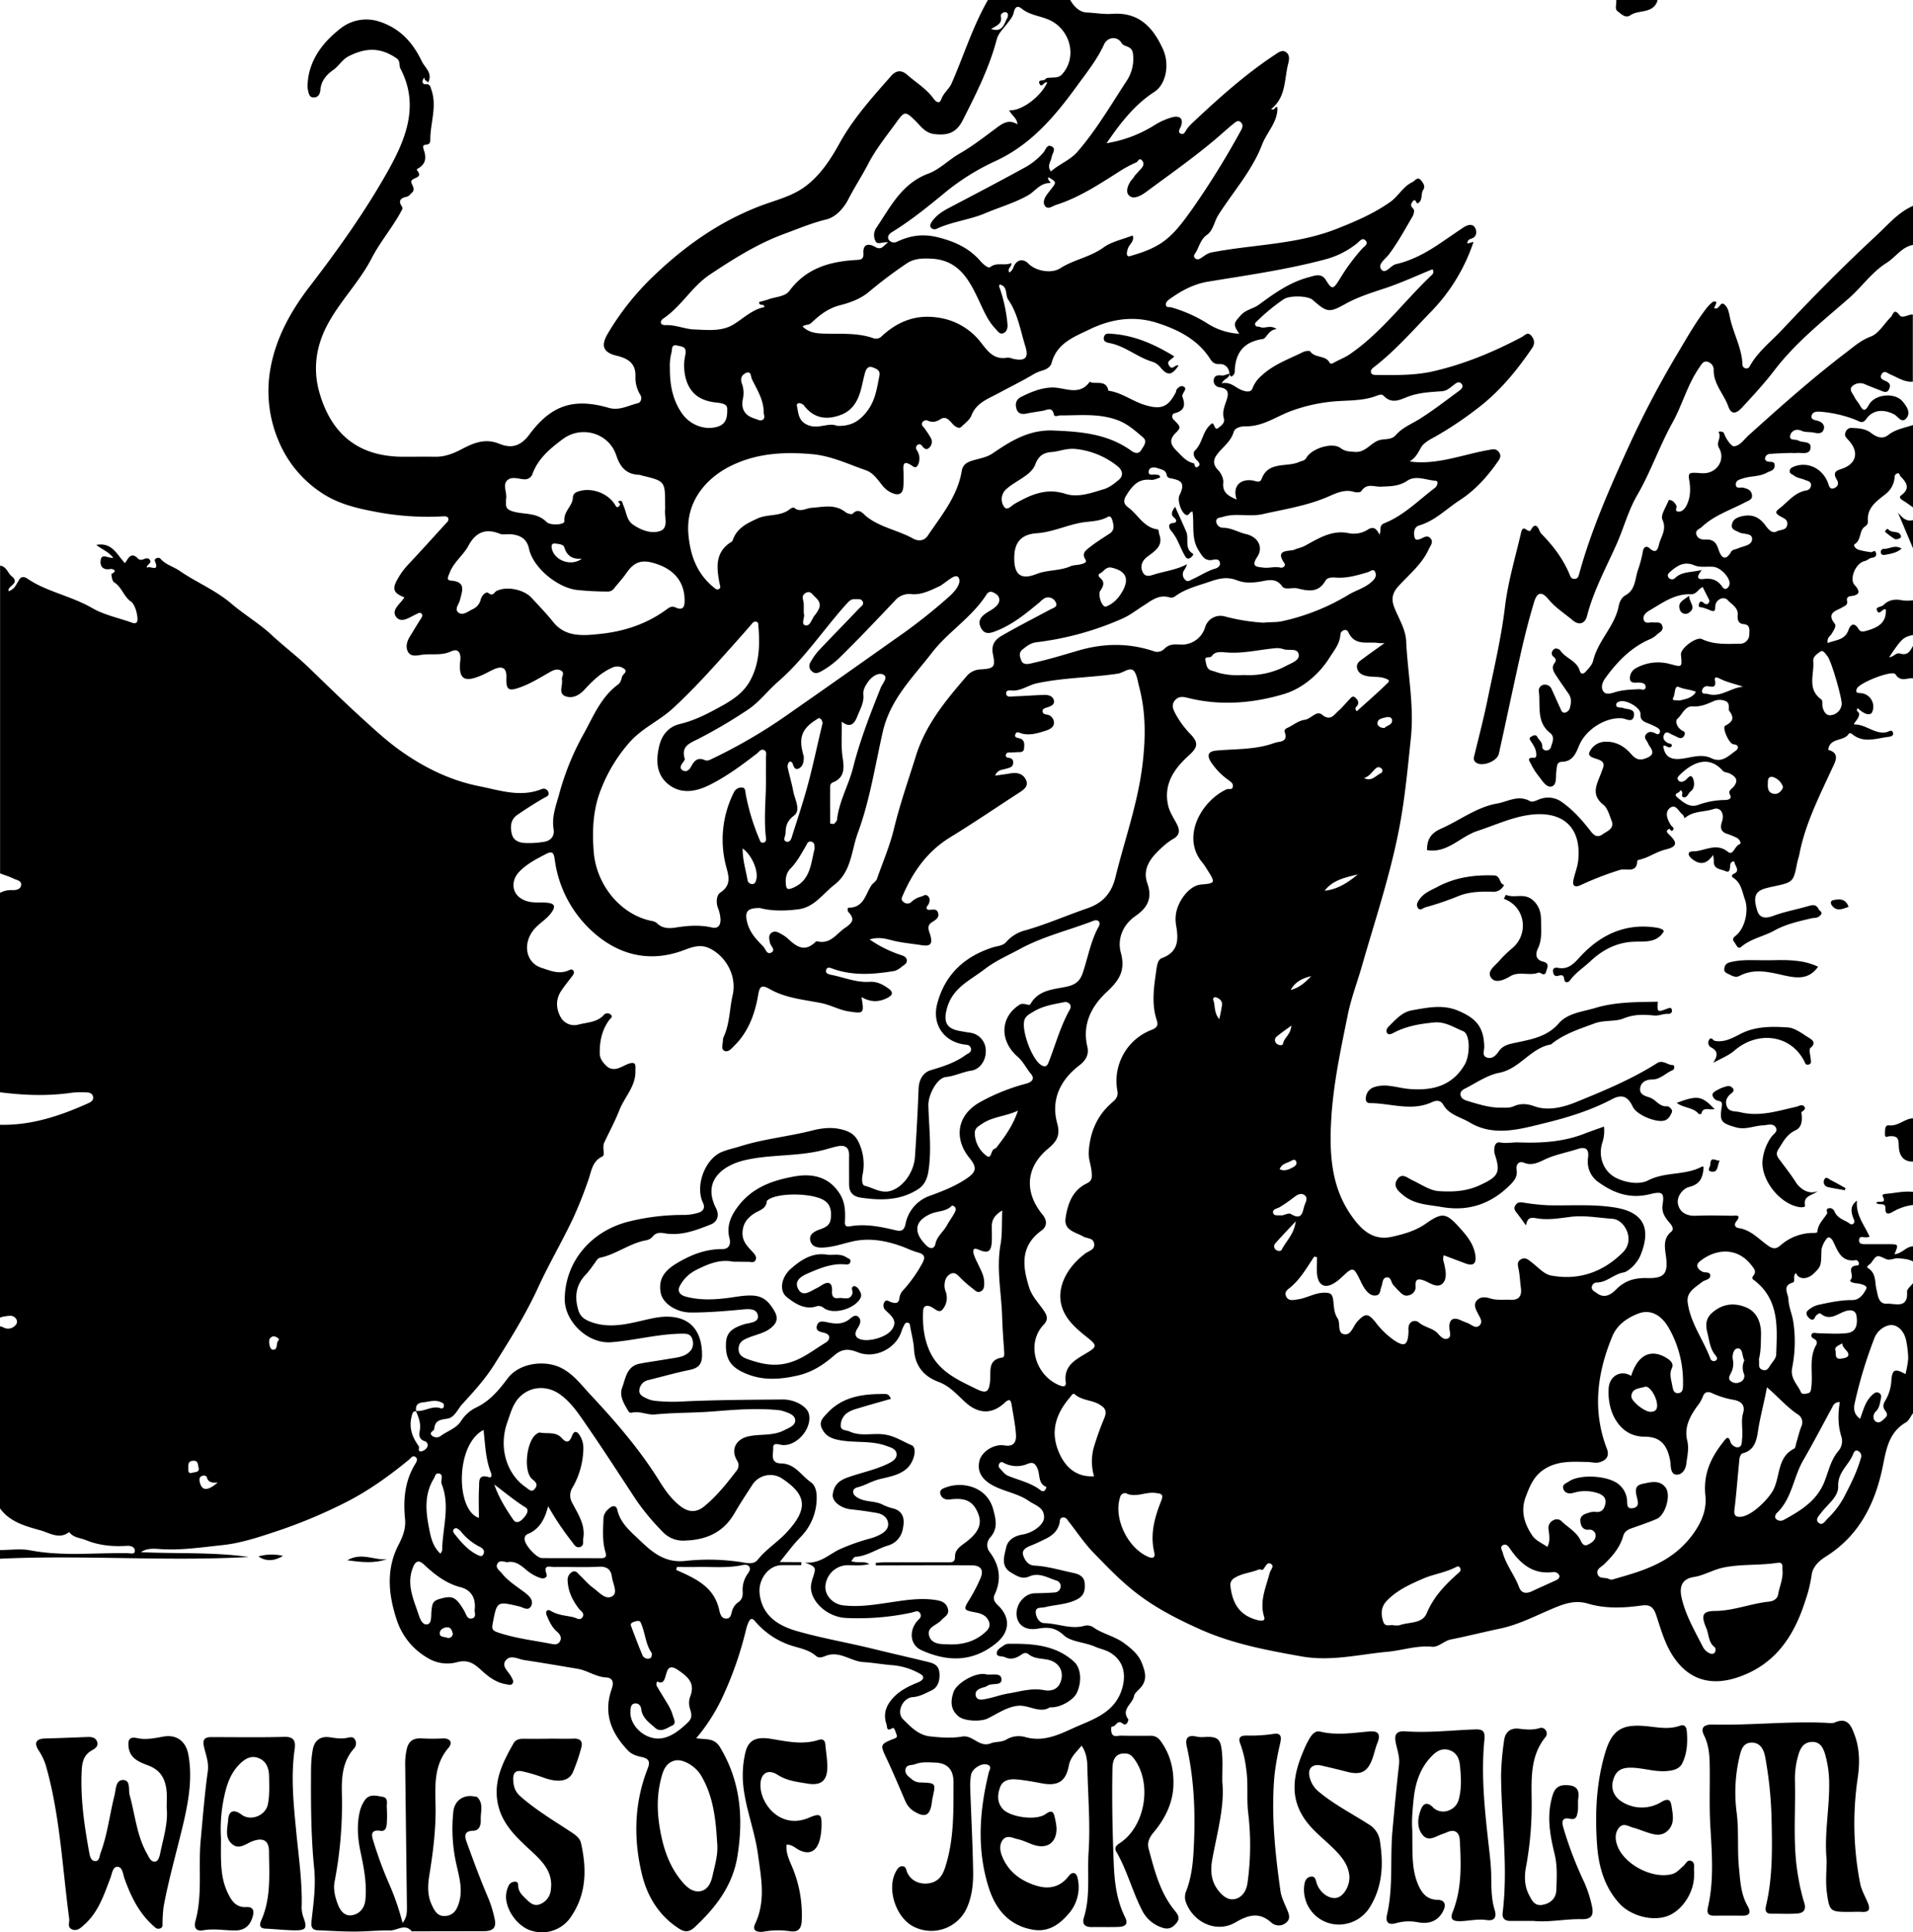 <svg xmlns="http://www.w3.org/2000/svg" viewBox="0 0 883 891.55"><title>jerusalem</title><g id="Layer_2" data-name="Layer 2"><g id="Layer_1-2" data-name="Layer 1"><path d="M1,505V413a10.66,10.66,0,0,1,5.73-1.27c1.73,0,3.63-.25,4-2.18.37-2.19-1.93-2.4-3.3-3.06-2.06-1-4.25-1.67-6.39-2.49V262c3,.4,3.54,3.43,5.24,4.79,4.53,3.62-2.38,4.53-1.19,7.07,2.54-1.43,2.47-1.47,4.79-5.4,1-1.65,2.47-1.34,3.87-.39a44.34,44.34,0,0,0,6.47,3.6c7.69,3.54,16,5.66,23.34,9.91,5.5,3.16,11.73,4.41,17.64,6.49,1.22.43,3.22,1.32,3.26-1.3,0-3.06-1.47-7.11-2.89-8.09-3.54-2.43-4.34-6.85-7.94-9-.89-.53-1.36-3.78-1.12-3.9,3.13-1.48.26-2.37-.39-2.24-3.26.63-5-.89-4.69-3.79.4-3.84,3.52-.94,5.85-1.38-2.22-2.85-5.29-3.85-7.82-5.93,7.35-1.37,9.51,4.57,13.23,8.42,1.56-2.29,2.84-5.5,6.12-2a2.08,2.08,0,0,0,1.77.41c1.26-.35,2.66-1.32,3.61.13,1.08,1.65-1.77,2-1.36,3.73.67-1.71,6.18,2.6,3.63-3.34-.43-1,1.79-1.94,2.58-1,2.44,2.8,6,3.66,8.74,5.53,7.79,5.39,16.62,8.9,24.05,15.24,5.8,4.95,13,9.26,18.51,14.4,5.29,4.95,11.24,9.41,16.49,14.44,8.11,7.78,16.21,15.76,24.54,23.36,5.84,5.31,11.73,10.79,18,15.3,11,7.89,23.16,14,36.83,16.72,9.57,1.91,18.86,5.23,28.67,1.41a2.3,2.3,0,0,1,3.27,1.42c.44,1.7-1,2-2.2,2.68-4.14,2.4-8.19,5-12.14,7.7-3.24,2.22-3.35,5.72-2.51,9,.74,2.94,3.46,3.91,6.26,4a40.68,40.68,0,0,0,8.91-.62c3.56-.73,4.47-3.4,4.09-5.68-1-5.89,1.17-11.16,2.6-16.45a122.68,122.68,0,0,1,11.22-27.53c4.53-8.15,8-17.11,16-22.92.94-.68,1.44-2.23,1.73-3.47s2.89-2.33,1-3.72a5.24,5.24,0,0,0-5.55-.5c-5.22,2.29-9.08,6.14-12.81,10.16-2.52,2.73-5.7,4.24-8.9,2.94s-1-5-1.45-7.59c-.23-1.37,1.41-3.05-.34-4.12s-3.55-.32-5.2.61c-4.48,2.54-8.85,5.3-13.74,7.05-5.48,2-6.58,1.14-6.37-4.56.15-4.13-1.61-5.46-5.42-3.9-2.3,1-4.44,2.3-6.76,3.23-6.35,2.55-10.18,2.34-9.1-7.13.34-3-.54-5.94-4.3-4.2-4.45,2.06-9,.91-13.5,1.55-2.16.31-5.07,1.07-6.38-1.45-1.19-2.3-.43-4.87,1-7.11,1.65-2.67,3.23-5.39,4.93-8,.47-.73,1-1.46.51-2.23-.79-1.13-1.67-.36-2.59.06-3.08,1.4-7,4.48-9.39,1.09-2.21-3.15,2.18-6,3.93-8.84-5.25-2.13-5.82-3.93-2.9-8.9a33.11,33.11,0,0,1,4.41-6c6.12-6.5,12.07-13.15,18.11-19.73a1.79,1.79,0,0,0,.47-2.23,2.26,2.26,0,0,0-1.76-.57,127.53,127.53,0,0,1-33.2-2.38c-8.14-1.54-16.28-3.73-23.13-8.29a52.88,52.88,0,0,1-20-23.93,58.65,58.65,0,0,1-3.69-34.36c2.59-13.7,9.4-25.93,17.79-36.86,13-16.9,25.42-34.27,35.84-52.72,8.19-14.49,15.4-30.57,6.24-48-.81-1.55.14-3.45-1.87-4.83C176.7,22.88,170,22.87,162,26.92c-3.18,1.62-4.56,4.56-7.25,6.42-3,2.1-5.51,4.93-5.85,9-.17,2-.94,3.62-3.13,3.63s-2.28-2.1-2.67-3.63a9.89,9.89,0,0,1-.09-3c.77-11.24,7.6-19.43,15.68-25.6A19.18,19.18,0,0,1,176,10.93c9.71,3.13,15.55,9.72,19.68,18.32,1.42,3,5.2,5.45,2.94,9.78-.56-.43-.93-.94-1.34-1s-.09-2.07-.93-.5c-.53,1-.52,2.5,1.36,2.34s2,1.41,2.41,2.56c2.7,7.76-.55,15.38-.5,23.08,0,2.74-1.92,1.91-3.11,2.59-.25.15-.17,1.23,0,1.77,1.28,3.49,1.27,6.61-2.33,8.74-.44.26-1,.48-.7.91,2.6,3.33-.6,3.15-2.24,4.5s2.3,3.76-.13,5.92c-.84.75-1.3,1.64-2.63,1.91-2.42.5-3.83,1.78-2,4.38a1.58,1.58,0,0,1-.06,1.81c-4.09,7.75-9.87,14.37-13.93,22.23-5.61,10.86-14.52,19.62-20.35,30.55-5.5,10.32-6.72,21-3.64,31.57,5.33,18.28,17.28,29.46,38.93,29.36,4.83,0,9.66-.06,14.49,0,4.46.08,8.4-1.5,12.23-3.52,5.49-2.88,10.83-5.12,17.35-2.45,6,2.45,10.09.75,13.9-4.35,10.05-13.47,20.37-16.94,36.63-12.23,4.84,1.4,9-1.11,13.43-2.16,1.25-.29,2.11-2.26,1.09-3.83a15,15,0,0,1-2.23-8.59c.15-6.25-3.73-8.27-8.78-9.5-6.08-1.49-7.28-4.53-4.11-10A123.59,123.59,0,0,1,303.06,128c14.34-13.71,30.42-25,49.26-32.12,6.91-2.59,14.31-4.32,20.37-8.84,7-5.21,11.76-12.57,15.81-19.9,6.44-11.65,15.18-21.26,23.81-31.08,2.31-2.63,4.76-2.87,7.36-.59,4.1,3.6,8.89,6.44,12.17,10.94,1.21,1.66,2.78,2.75,3.62.42,1.07-3,3.64-4.74,4.79-7.37C445.86,26.64,450,13.2,457,1h38c1.68,3,4.31,5.61,7.5,5.75,4,.18,8,.92,11.9.64,12.36-.88,18.85,6.31,23.39,16.27,3.23,7.1,1.4,16.27-3.94,19.72-9,5.83-15.44,14-22.07,23.7a59.17,59.17,0,0,0,22-8.26,31.17,31.17,0,0,1,8.48-3.76c2.83-.69,5.13.28,3.92,4-.39,1.22-1.76,2.77-.32,3.54,1.77.94,2.31-1.22,3.18-2.33a20.06,20.06,0,0,1,2-2.23c12.13-11.4,24.47-22.55,38.41-31.76,1.57-1,3.17-2.4,4.9-1.37,2,1.16,1.81,3.34,1.27,5.41-1.89,7.24-.89,15.49-7.89,21,1.77.81,1.69-1.28,2.89-.87.29,6.77-4.83,11.44-7.06,17.25-4.59,12-13.29,21.68-20.14,32.41-2,3.07-2.31,7.13-5.4,9.33s-3.55,5.86-5.48,8.68a1.43,1.43,0,0,0,.23,2.18,1.91,1.91,0,0,0,2.31-.08c1.69-1,3-2.31,5.16-2.74,19.15-3.73,39-3.53,57.52-10.8,8.65-3.4,17.14-7,24.86-12.43,3.87-2.7,6-7.2,10.29-9.21,1.17-.54,2.3-2.67,3.84-1,1,1.18,2.33,2.85,1.22,4.48-1.33,2-.08,4.79-2.44,6.25-1,.6-1-3.17-2.77-.37-1.32,2.12.86,2.49.92,3.72a5.35,5.35,0,0,1-.71,2.81c-3.53,6-6.79,12.08-11,17.62-1.59,2.07-5.36,4.51-3.3,6.89,1.91,2.22,4.23-2,6.71-2.56,7.6-1.75,14.28-5.47,20.65-9.81,3.43-2.34,6.85-4.69,10.29-7,1.89-1.26,4.33-2.16,5.57.09.88,1.58.91,4.34-2.18,5.1a2,2,0,0,0-1.38,2.12l2.83-.79a84.45,84.45,0,0,1-19.49,32.1c-8.43,8.67-16.39,17.84-26,25.33-.86.68-2.11,1.44-1.87,2.76.22,1.16,1.47,1.23,2.46,1.24,8.89.08,17.89.26,26.54-1.75,14.23-3.3,27.69-8.89,40.62-15.74,1.32-.7,2.8-2.78,4.56-.43,1.47,1.95,1.5,3.7,0,5.83-7.2,10.51-15.26,20.25-25.52,27.9a163.53,163.53,0,0,1-18.86,12.57c-2.69,1.47-5.49,2.9-6.8,5.27s-2.31,4.47-5.14,6.28c1.59.16,2.24.25,2.89.29,11.49.69,22.17-3.58,33.23-5.54,1.89-.33,3.64-.94,5,.8,1.64,2.07.17,3.66-1,5.31-4.73,6.67-10.24,12.64-17.09,17.06-6.09,3.93-11.24,9.37-18.47,11.53-2.62.78-2.73,3.16-2.33,5.39.31,1.73,1.74,1.3,2.77.87,1.52-.64,3.06-1.88,4.54-.34,1.68,1.74,0,3.52-.66,5-3.09,6.81-8.87,11.57-13.81,16.89-3.07,3.31-3.72,6.16-2.08,10.25,2,5.06,5.16,9.85,5.41,15.45.69,14.89,3.75,29.58,2.16,44.71-1.25,11.86-2.35,23.77-4.29,35.49C644,401,636.2,423.85,629.56,447c-2.13,7.42-4.93,14.7-6.45,22.24-3.25,16-6.72,32.05-7.65,48.45-.87,15.44-.09,30.67,9.1,43.94,4.43,6.4,9.89,12.08,18.93,10.05,5.48-1.22,10.91-2.74,15.63-6.06,7.42-5.22,9.31-5.07,15.33,1.57,3.34,3.68,6.63,7.51,7.49,12.68.59,3.58-.34,5.67-4.5,4.12-3.34-1.25-6.67-2.52-10-3.77a4.3,4.3,0,0,0,0,3.2c.74,3.27,1.73,7.23-.37,9.6-2.43,2.74-5.83,0-8.69-1.11-2.47-.92-4.19-1.06-4,2.44a3.8,3.8,0,0,1-2.73,4.21c-2.27.85-3.45-.39-4.75-1.67-.95-.93-1.85-1.91-2.74-2.9-1.06-1.19-1.06-3.76-3-3.58-2.21.2-1.89,2.71-2.55,4.33-.58,1.44-.37,3.69-2.39,4-2.17.36-3.79-1.11-5-2.71a22.43,22.43,0,0,1-2.2-3.89c-3.38-6.81-3.37-6.8-9.06-1.46a20.92,20.92,0,0,1-2.73,2.14c-4.53,3-7.78,1.49-8.31-4-.25-2.54,0-5.12,0-7.69l-1.29-.32c-3.3,4.89-6.19,10.1-10.75,14-1.29,1.1-3.33,2.17-2.2,4.44s3.3,1.59,5.28,1.33c4.28-.55,8-3.16,12.48-3.09,2.22,0,3.46.28,3.9,3.1s.22,6,2,8.62c1.6,2.34-.33,7,3.26,7.48,3.11.41,4-3.88,6-6,3.5-3.72,4.9-3.83,8.27.37a37.7,37.7,0,0,0,8.93,8.58c4.4,2.83,5.86,2.12,6.3-3.28a16.69,16.69,0,0,0,0-2c-.1-3.87,3.07-4.62,4.9-3.07,2.74,2.32,6.52,2.5,8.87,5.22,1.21,1.41,2.85,3,4.63,2,1.51-.85.62-3,.51-4.61-.27-4.05,1.67-5.37,5.26-3.69,1,.49,2.13.9,3.21,1.32,1.78.68,3.64,2.79,5.42,1.07s.14-3.74-.73-5.5c-1-1.95-2.18-4.1-.53-6s4.06-1.63,6.12-1c3.13,1,6.28.48,9.41.66,4,.23,5.35-1.82,4.83-5.56-.38-2.78-.47-5.62-1-8.36-.39-1.89-1-3.63,1.08-4.77s3.39.27,4.88,1.39c2.9,2.17,5.65,5.47,8.89,6.08,12.76,2.42,24-1.48,33.18-10.61,6-5.92.71-15.17-4.64-15.53-6.6-.45-13.11-1.77-19.93-.86-4.79.63-10,1.46-14.65.69-3.24-.53-4.69-.67-5.46,3.21-1.54-2.13-2.57-3.58-3.64-5s-2.41-2.58-1.18-4.38,2.86-1.23,4.54-1a99,99,0,0,0,10.28,1.08c10.27.28,20.61-.61,30.8,1,13.44,2.09,17.17,9.47,12.1,22-1.61,4-5.73,7.62-7.82,8-4.56.8-7.67,4.52-12.22,4.64a2.39,2.39,0,0,0-2.48,2.07c-.1,1.57,1.2,2,2.31,2.83,3.94,2.92,7.06.19,9.25-2,4.09-4,8.66-5.07,14-4.94,8,.19,9.7-2,8.69-10-.52-4.06-1.5-8.22,2.52-11.49,1.12-.9.49-2.5-.72-3.86-2-2.32-3.93-4.84-3.37-8.41.87-5.63,0-6.4-5.88-4.94-8.73,2.17-16.19-.2-23.35-5.31A11.54,11.54,0,0,1,734,535.29c.66-4.72-1.73-5.09-4.73-4.12-4.61,1.51-9.39,2.37-13.95,4.27-3.22,1.35-6.65,3.82-10.9,2.08-2.29-.94-3.81.72-3.39,3.31.48,3-1,4.94-3,6.92-8.81,8.81-19.24,12.37-31.57,10.2-6.12-1.07-12.51-1.13-17.7-5.4-2.46-2-4.95-4.24-2.77-7.41s4.66-.59,7,.49c4,1.85,8,4.75,12.17,5,6.34.41,12.71.16,19.09-2.84,7.87-3.7,9.6-5.44,6.84-13.78-.9-2.69-.25-6.34,2.23-5.87,3.15.58,5.91-.13,8.82,0,10.31.37,20.41-.23,30.13-4,2.89-1.13,5.84-2.12,9.09-3.3a17.31,17.31,0,0,1-.63,7c-2.33,6.68.37,13.89,6.43,16.78,4.6,2.2,10.6,3.09,14.57,1.05,8-4.13,17.2-2.17,24.9-6.4.2-.11.61.19.73.23-.34,4.49-1.29,7.93-6.83,9.24-2.43.58-6,4.28-4.92,8.24,1,3.7,4.19,5.16,8.21,5,5.48-.23,11-.12,16.45,0,1.59,0,5-.86,2,2.84-.7.85-.85,2.53,1.32,2.86,5.55.83,9.21,5.06,13.47,8.07,2.25,1.59,3.7,1.66,5.65,0a23,23,0,0,1,15.9-5.84c.44,0,1.26-.25,1.27-.4.11-3.57,2.77-5.77,4.43-8.51.39-.64-.84-2,.65-2.44a2.32,2.32,0,0,1,2.83,1.51c1.15,2.68,3.66,3.61,6,4.86.84.45,1.57,1.53,2.61.75s.34-1.81,0-2.73c-1-2.85-1.53-5.59,1.75-7.94-.68,6.75,3.51,11.3,5.82,16.68-.47.09-.91.18-1.34.25-1.31.21-3.48-1-3.53,1.36-.05,2,2,1.78,3.47,1.8,3.33,0,6.67,0,10,0,4.82,0,4.82,0,2.87,4.63,3.41-.22,5.35-3.54,8.56-3.64v7c-2.06-1.15-4.26-1.23-6.57-1.48-2.14-.24-4,1.29-6.14.25-3.95-1.9-4-1.8-6.53,1.77-.58.83-2.69,1.74-1.51,2.5,3.94,2.54,3,6.48,3.94,10.05.62,2.5.8,6.62,4.8,6.39,3.74-.21,9.79,2.54,9.26-5.54-.08-1.25,1.79-2.62,2.75-3.94v60c-1.08,1.44-1.85,3.39-3.28,4.23-8.7,5.13-9.2,13.91-11.14,22.48-3.65,16.1-11,30.1-25.61,39.3-3.23,2-6.32,4.78-6.79,8.83a61.43,61.43,0,0,1-2.85,11.56c-5.18,16.36-13.85,29.64-31.21,35.47-11.84,4-22.36,1.61-29.79-9.61-3.91-5.91-5.71-12.62-7.89-19.15-1.26-3.79-3-4.89-6.74-4.37-8.27,1.15-16.6,1.54-24.71-.87-5.27-1.56-9.75-.39-14.74,1.63-8.56,3.48-16.77,8-25.94,9.9-7.55,1.59-15,3.48-22.62,5-3.2.63-5.67,3.66-8.74,3.36-7-.68-13.68,1.69-20.51,2.32-13.22,1.2-26,4.57-39.7,2.14-16-2.84-31.81-5.81-46.74-12.48-26.2-11.72-34.24-19.81-49.51-35.64-4.12-4.28-7.44-9.33-11.12-14-.7-.9-1.23-2.08-2.61-2-1.73.06-1.46,1.58-1.7,2.6-.8,3.6-3.25,5.71-6.35,7.23-2.23,1.1-4.46,2.21-6.77,3.1s-4.42,2.13-3.67,4.49c.69,2.13,2.14,4.64,5.1,4.79,6.16.31,12,2.13,18,3.38,3.09.65,5.12,1.88,5.31,4.86s-.09,5.57-3.52,7.35c-4.76,2.45-9.92,2.38-14.84,3.62-1.67.42-4.3-.27-4.25,2.27.05,2.3,1.6,5.06,4,5.09,6.1.09,12,2.91,18.2,1.3a5,5,0,0,1,4.3.57c4.45,3.13,10,4.15,14.39,7.43,3.45,2.58,6.64,5.21,8.23,9.44,1.47,3.92,2.52,7.47-.87,11.2-1,1.1-2.69,2.49-2.87,3.63-.58,3.66-6.23,6.17-2.62,10.84.09.11-.62,3.53-2.7,1.87-2.51-2-3,1.65-4.87,1.42-.49-.06-.5,2.19-.06,3.2.79,1.83,2.61,1,4,1,4.49.11,9,.06,13.49.07a5.32,5.32,0,0,1,4.77,2.07c4.73,6.24,6.44,13.49,6.16,21-.31,8.18-4,15.41-9.24,21.63-1.91,2.26-2.93,4.7-2.22,7.31,2.72,10.05,5.22,20.25,12,28.58,1.47,1.79,2.74,3.48.94,5.71s-3.6,3.23-6.5,2.27a15.79,15.79,0,0,1-9.52-8.18c-4.48-8.75-6.86-18.39-11.83-26.92-1-1.78-.11-2.81,1.6-3.93,11.82-7.74,15.09-27.61,6.63-38.93-1.07-1.42-2-2.34-4-2.44-5-.24-5.89,3.34-6,6.82-.27,14.61,0,29.22.6,43.84.33,8.71,1.33,17.11,5.28,25,1.65,3.3-.36,4.28-3.08,4.37-4.16.15-8.33,0-12.5.07-3.16,0-4.38-1.5-3.48-4.4,3.08-9.89,1.5-20.15,2.17-30.2.86-13-.32-26.19-.56-39.29-.06-3.47-.57-6.73-2.66-9.83-2.53,3.09-5.18,5.3-5.91,9.24-1.37,7.38-5.12,9.51-12.46,8.15-3.91-.73-7.84-1.48-11.8-1.82-3.06-.26-6.31.33-7.49,3.69s-1.45,6.78,1.18,9.87c3.21,3.79,15.33,5.66,19.81,2.47,2.83-2,3.74-1.25,4.29,1.61a27.72,27.72,0,0,1,.81,4.89c.06,6.58-4.22,9.73-10.43,7.73-2.53-.81-4.92-2.14-7.5-2.68-2.13-.45-4.7-2-6.6,0s-1.7,5-.73,7.54c2.76,7.19,8.3,11.44,15.41,13.75,6,2,11.39,1.07,15.52-4.33,1.58-2.06,3.41-1.65,4,.77a18.56,18.56,0,0,1-4.44,17.07c-4.2,4.81-9.2,8.13-16,7-11.17-1.88-17.33-9.41-20.52-19.41-5.61-17.62-4.32-35.41,0-53.12.33-1.34,1.61-2.89-.68-3.67-2.6-.9-7.07,1.92-7.5,4.76a30.28,30.28,0,0,0-.4,5.46c.44,12.94,1.14,25.87,1.37,38.82.1,5.62-.43,11.28-2.69,16.62a18,18,0,0,1-24.6,9.19c-8.33-4-12.76-17.53-8.36-25.48.66-1.18,1.31-2.43,2.87-2.47,1.82,0,1.79,1.48,2.29,2.71,1.66,4,5.88,5.86,10.2,5.13,5.55-.94,6.86-5.4,8.07-9.64,3.46-12.13,3.13-24.64,3.15-37.09,0-5.63-2.78-8.71-8.38-8.94-3.11-.12-6.26-.44-9.37.75-1.61.62-3.95,0-4.39,2.35s1.64,3.47,3.1,4.76a6.43,6.43,0,0,0,4.19,1.31c6.71.28,6.7.32,5.23,6.93-.18.8-.28,1.63-.39,2.44-.82,6-3.13,7.06-8.26,3.91a10.28,10.28,0,0,1-4.06-4.91c-2.9-6.7-5.71-13.45-8.83-20-2.61-5.53-2.62-6.05,3-8.29,1.18-.48,2.5-.65,1.89-2.15-.44-1.1-1-3.54-1.91-3-2.88,1.77-2.33-.57-2.76-1.83-1.61-4.67-.2-8.56,3-12.07s7.31-5.49,11.61-7.22c1.75-.71,3.68-2.28,1.11-3.83a30.93,30.93,0,0,0-13.63-4.15c-4.23-.35-8.44-1.13-12.68-1.37-5.55-.3-10.17-4.72-16.17-3.29-1.77.42-3.94,2-5.7.49-3-2.63-6.63-3.41-10.35-4.49a36.92,36.92,0,0,1-17.91-11.65c-1.46-1.69-2.24-.91-2.9.46a19.24,19.24,0,0,0-1.25,3.73,164.78,164.78,0,0,1-11.41,32.19,85.68,85.68,0,0,1-11.52,17.69c4.46.71,8.29-.31,11,4.19,9.51,15.8,10.84,32.69,8,50.31-2.17,13.5-10,23.62-19.67,32.65-2.35,2.2-4.4,2.5-7.07.82-9.41-5.94-14.85-14.9-17.34-25.24-3.95-16.38-3.59-32.82,2.68-48.77,1.13-2.88.74-4.48-2.53-5.23-2.36-.54-4.67-1.07-6.6-3.09-7.74-8.1-11.41-17.11-7.53-28.24.93-2.67,1-5.26-2.64-5.46-4.78-.27-8.61-3.28-13.16-4-8.16-1.36-16.31-2.77-24.49-4-2.93-.45-6.55-2.74-8.71.32-1.91,2.72,1.53,5,2.71,7.46.53,1.09,1.32,2,.5,3.11-.7.93-1.81.42-2.79.27-4.86-.71-8.49-3.65-11.92-6.8-3.18-2.92-6.09-4.74-11-3.34a17.31,17.31,0,0,1-13.41-2,31.56,31.56,0,0,1-14.28-17.58c-3.88-11.72-5-23.49.91-34.77,2-3.87,3.35-7.5,2.93-11.75-.88-8.85-.15-17.37,4.58-25.22.57-.94,1.67-2.51.12-3.5-1.26-.8-2,.65-2.9,1.35-8.91,7.3-18.19,14-28.5,19.32a236.21,236.21,0,0,1-33.93,14.13c-7.92,2.62-15.9,5.19-24.13,6-9.57,1-19.15,2.5-28.92,1.73-2.42-.19-5.7-.34-8.21,1.47,16.63.8,33.27-.12,49.79,2.23-38.29,2.11-76.6-1-114.87.8v-4c4.66,0,9.45-.74,13.94.12,15,2.86,30,1.06,45,1.32,1.16,0,3.27.72,3.32-1,.05-1.87-1.85-2.51-3.7-2.39-6.49.4-12.73-.12-18.94-2.65-2.68-1.09-5.76-1.07-7.67-3.72-4.75,3.69-9.43.16-13.67-.89C12.59,705.15,5.48,703.23,1,697V613a6.78,6.78,0,0,1,1.37.4,4.49,4.49,0,0,0,5.76-.91,2.25,2.25,0,0,0,.15-3.13c-1.49-1.89-3.54-1.08-5.42-.9A9.82,9.82,0,0,0,1,609V520c14.53.35,27.88-4.14,40.88-10,1.35-.61,2.37-1.43,2.08-2.93s-1.62-2-3-2a39.86,39.86,0,0,0-6.47.1C23.29,506.84,12.15,506.43,1,505ZM193.09,652.16c-1.57,0-1.73,1-2.05,2.25-1.37,5.21.14,9.66,3.21,13.83.55.75-.74,2.73,1.3,2.45a4.12,4.12,0,0,0,2.67-2,1.94,1.94,0,0,0-1.33-2.74c-2.33-.74-2.56-2.81-2.2-4.44.78-3.51-.46-6.46-1.72-9.49,3.9.52,7.41-2.61,11.42-1.22a1.08,1.08,0,0,0,1.49-.85c.07-.44,0-1.15-.29-1.35-3.06-2.12-6.29-.83-9.53-.49C193.36,648.42,192.77,649.85,193.09,652.16ZM568.5,173.39c.1,2.17-2.5,2.25-3.57,4.47,3-.58,4.89.64,7,2s6.21,3,7.17.4a14.42,14.42,0,0,1,4.39-6.09c5.54-5.1,12.45-7.49,18.95-10.71,1-.48,3-.77,3.33-.3,2.17,3.13,6.79,1.68,8.76,4.89.58,1,1.06.88,2,.38,2.41-1.36,5.07-2.33,7.34-3.87,14.71-10,25.13-24.49,37.88-36.54.61-.57,1.44-1.51.41-2.76-7.27,2.95-14.44,6.29-21.89,8.76-6.25,2.06-12.45,4-18.26,7.21-7.59,4.25-8.57,3.89-15.07-1.82-2.26-2-10.87-2.23-13.63-.19A90.25,90.25,0,0,0,581.41,149c-.58.61-1.38,1-1,2s1.43.55,2.14.87c2.25,1,4.79-1.2,7.74,1-3.77.17-4.68,4.3-6.37,4.55-9.08,1.35-12.8,6.57-13,15.19a2.78,2.78,0,0,1-1.24,2c-.72.38-1-.47-1.13-1.16-.38-2.89-2-4.63-4.93-4.47-2,.1-3-.81-4-2.33-5.72-8.95-14.65-13.45-24.26-16.58-10.71-3.49-21.25-2-31.29,2.85-7.28,3.53-15.2,6.34-17.66,15.51-.52,2-2.5,3.05-4.49,3.61a18.51,18.51,0,0,0-4.45,2c-5.07,3-10.39,5.58-15.57,8.39-4.82,2.62-10.24,4.39-12.52,10.3-.73,1.89-2.69,3.35-4.25,4.83-1,1-1.56,1.23-3.38,0s-3.44-5.12-6.55-3.19c-2.08,1.3-3.73,1.69-5.93.74a2,2,0,0,0-2.59.9c-.55,1.17.39,1.77,1,2.56a48.24,48.24,0,0,1,3,4.57,3.65,3.65,0,0,1-.9,4.55c-1.24,1.18-2.34.18-3.23-1a1.42,1.42,0,0,0-2.16-.33,1.78,1.78,0,0,0-.24,2.3,6.86,6.86,0,0,1,1,5.72c-.33,1.21-1.12,3-2.75,1.81-5.37-3.79-4.35.31-4.34,3.33,0,2,.07,4-.08,6-.26,3.36-2.06,4.26-5.14,3a11.34,11.34,0,0,1-4.61-3.59c-2.17-2.65-4.13-5.75-7.59-6.95-8.22-2.83-15.93-6.66-25-7.44-13.23-1.13-25.72-.39-37.72,5.65-10.09,5.08-20.66,15.59-19.14,31.65.92,9.78,4,17.9,11.62,24.16.82.67,1.57,1.4,2.59.69.8-.55.38-1.34.21-2.19-1.45-7.42-2.38-14.75,5.54-19.56.36-.22.54-.83.71-1.3,2-5.18,6.7-7.31,11.14-9.37,4.81-2.23,10.82-.77,15.28-4.54.43-.36,1.48-.64,1.77-.4,2.67,2.28,5.36.15,7.94,0,5.43-.38,10.83-1.88,15.71,2,.81.65,2.83,1.17,3.24.74,2.87-3,4.87,0,6.37,1.23,6.44,5.12,14.64,6.33,21.61,10.24,2,1.11,4.92,1.33,6.71-1.33,6.35-9.42,13.8-18.25,15.72-30,.39-2.38,1.89-3.7,4.52-4.56,3.24-1.06,6.74-1.42,9.73-3.46,8.45-5.76,16.85-11,28-10.54,12.85.5,25.23,1.56,36,9.34,1.8,1.3,3.53,1.53,4.67-.45,1-1.73,3-3.86.64-5.81-3.68-3.09-7-6.21-12-8-8.71-3.09-17.34-2-26.06-2.06-1.09,0-2.68,1-3-.49-.86-3.64-3.11-2-5-1.64-2.45.4-4.92.73-7.34,1.24-2.18.46-4.09.38-4.88-2.07s-.12-4.45,2.09-5.55c4.43-2.2,8.75-4.11,14.07-4.35,5.81-.26,12.62,4.24,17.55-2.55.1-.14.87.28,1.34.33,2.91.32,6.52-.79,7.33,3.69,6.27.86,11.26,5,17.22,6.7,7.09,2.07,10.35.93,13.91-5.95.22-.43.14-1.08.44-1.41.78-.86,1.79-1.83,3-1.31,1.62.71.71,1.82.12,2.85-.32.55-.72,1.37-.53,1.86,1.51,3.9,1,6.58-3.65,7.67-1.16.28-1.35,2-.43,2.92,3.24,3.2,3.63,3.6,1,6.15-3.34,3.31-2.24,5.62.53,8.36,2.34,2.3,4.32,4.9,7.82,5.66.52.11.22,2.75,2,1.5,1.3-.91.31-2.12-.57-2.92-1.44-1.31-2-3.42-.9-4.47,3.74-3.58,3.47-9.56,8-12.58,1.17.35,1,3.54,2.8,2.14,1.13-.88,3.18-2.19,2.55-4.36-.8-2.75.17-5.28,1-7.68,1.25-3.54,1.65-6.11-3.18-6.73a3,3,0,0,1-2.52-3.26c.24-2.13,1.68-2.39,3.65-2.17C566,174.42,567.26,173.68,568.5,173.39ZM398.65,461.08c1.28,7.64,1.07,7.64-5.73,6.65-4.52-.66-8.43-3-12.83-3.87-8.08-1.61-16.48-2.29-23.77-6.46-3.83-2.18-4.69-1.27-5.35,2.61-1.5,8.78-4.45,17-11,23.49-1.22,1.22-2.8,3.22-4.58,2.38s-.65-3.26-.7-5a3.35,3.35,0,0,1,.34-1.45c2.84-6.1,2.67-12.86,4.15-19.26,2-8.72-3-17.89-10.67-21.58-4.3-2.06-8.18-.55-12,.89-15,5.63-28.84,2.49-40.44-7.24a54.32,54.32,0,0,1-19-34.51c-.39-2.68-.78-4.35-3.83-2.78-4.57,2.35-9.22,4.71-12.75,8.5s-3.67,10,2.12,12.75c3.63,1.73,7.11,1,10.66,1.32,3.72.31,4.42,1.58,2.18,4.67-2,2.72-4.84,4.43-7.14,6.77-6.3,6.42-5.09,16.13,2.65,18.63,3.78,1.22,7.74,3,12,1.38.84-.32,2-1.17,2.7-.06s-.29,2.16-1,3.08c-1.67,2.28-3.55,4.42-5,6.83-2.41,4.07-1.81,8.44.5,12.13a7.2,7.2,0,0,0,7.51,2.91c4-1.11,8.69-1,11.89-4.35a2.22,2.22,0,0,1,3.47-.21c1,.94-.34,1.69-.89,2.44-3.32,4.57-4.39,9.77-4.31,15.29,0,2.35,1.29,4,2.85,5.6,3.37,3.4,7.09.6,9.7-.49,4.69-1.95,3.87.76,3.91,3.19.12,7-5,11.84-7.36,17.84-2,5.1-4.65,10-7,15-1.12,2.36.54,5.78-.83,6.42-4.69,2.22-5,6.45-6.38,10.41a186.09,186.09,0,0,1-7.49,18.79c-5,10.5-10.94,20.6-15.79,31.18-5.83,12.73-13.27,24.55-20.68,36.29-4,6.28-9.28,12.07-14.43,17.7-2.18,2.38-3.48,6.17-6.92,6.66s-5.64.87-6,4.8c-.08.9-2.6,1.49-1.07,3a3.25,3.25,0,0,0,4.2.08c3.14-2.27,7.15-3.41,9.34-6.89a16.64,16.64,0,0,1,7-6.18c6.21-3,10.4-8,14.4-13.35,5.5-7.35,17.35-8.63,24.78-4.86,5.62,2.86,9.06,7.59,13.11,11.93,11.78,12.59,23.05,25.55,32.2,40.27,2.69,4.33,5.69,8.57,9.91,11.73,3.73,2.78,7.25,2.83,10.87-.15,5.67-4.67,10.21-10.35,14.64-16.14a4,4,0,0,0,.37-5c-2.92-4.91-.54-9.67,5-11s11.23-.13,16.6-2.8c2.33-1.17,5.18-2.19,5.29-4.46.13-2.6-2.92-3.63-5.32-4.4a10.38,10.38,0,0,0-1.94-.48c-10.11-1.08-20.35-.27-30.28.53-9.07.73-18.19.53-27.26,1.42-3.4.33-7-1.74-10.72-.79a1.52,1.52,0,0,1-1.33-.48c-2-3.46-4.53-7.12-3-11.17,1.59-4.28,2.08-9.86,8.09-11,4.39-.82,8.81-1.42,13.2-2.18,2.45-.43,5-.63,7.26-1.61,2.9-1.28,4.83-3.68,3.91-7.18-.79-3-2.83-2.92-5.74-2.85-10.7.25-21.05,3.06-31.7,3.93-11,.89-21.63-9.68-21.55-19.92.14-16.94,11.74-31.09,29.11-35.65a103.38,103.38,0,0,1,26.16-3.16,22.88,22.88,0,0,0,6.35-1c2.18-.64,3.35-2.21,2.2-4.58-3.74-7.74.84-20.33,8.83-23.55,2.73-1.1,5.65-1.69,8.47-2.58,10.84-3.42,22.19-4.45,33.16-7.26,4.7-1.2,9.42-1.68,14.27-.29,3.18.92,5.44,2.3,7,5.47a23.52,23.52,0,0,1,1.91,15.33c-.37,2-.34,4.65,1,5,3.93.91,7.51,3.66,11.95,2.36,5.63-1.65,10.75-8.38,11.25-15.8q1.07-15.66,1.67-31.34c.17-4.18,2.07-7.52,5.71-8.59,5.67-1.67,11.16-3.44,16-6.95,1.11-.82,3-1.23,2.39-3.27-.49-1.54-1.86-1.43-3.24-1.64-9.42-1.44-14.71-9.44-12.26-18.75,3.55-13.49,12.55-21.79,25.6-26,2.2-.7,4.77-.69,6.32-2.6a17.45,17.45,0,0,1,8.87-5.32c9.76-2.79,19-6.87,28.56-10.15,7.15-2.45,11.13-7.08,12.88-14.2,4.26-17.34,10.37-34.19,12.52-52.1,1.45-12,1.61-23.81-1.46-35.57-.66-2.53-1.09-5.7-2.31-7.39-1.81-2.49-5,.65-7.65,1-12.39,1.87-25,1.8-37.34,4.45-3.78.82-6.86,3.26-10.73,3.37-1.33,0-3.62-.64-3.44,1.46.16,1.84,2.46,1.23,3.85,1.19,4.47-.14,8.94-.49,13.42-.66,2.08-.08,4.35.4,4.79,2.67.37,1.92-1.61,2.6-3.25,3.14-.91.3-2.11.56-2,1.84.08.91.93,1.31,1.82,1.41a3.82,3.82,0,0,1,3.43,3.68c.12,1.94-1.75,3.11-3.55,3.69-3.65,1.15-7.31,2.39-11.23,1.4-1.07-.27-2.4-1.26-3,.25-.68,1.68.9,1.66,2,2,2.38.7,2.13,2.75,2,4.53-.18,2.22-2.07,1.7-3.48,1.82-1.15.09-2.3.11-3.45.13-.74,0-1.3.26-1.47,1a1.06,1.06,0,0,0,1,1.41c1.5.19,2.51.7,2.37,2.49-.16,2-1.87,2.15-3.19,2.58-1.78.58-4,.33-5.16,3.21,2.71-.4,5-.66,7.17-1.06,3.15-.57,5.93.32,7.15,3.2s-1.23,4.43-3.39,5.83c-10.57,6.85-21,13.95-31.73,20.53-10.37,6.36-16.92,15.58-21.67,26.43-.55,1.25-1.25,2.34.28,3.44a2.63,2.63,0,0,0,3.61-.14,9.69,9.69,0,0,1,4.32-2.38c1.07-.2,2.05-1.39,3.21-.31s.9,2.39.39,3.68c-.33.82-1.55,1.43-.64,2.54,1.63.63,4-.95,4.91,1.36s-1.18,3.53-2.54,4.36c-2.94,1.79-1.65,3.85-1,6.05,1.15,4.1.18,5.36-4,4.7s-8.17-1-12.24-1.89c-3.36-.75-6.88-2.21-11.76-.75a56.07,56.07,0,0,0,14.24,7.12c1.33.42,2.66.87,2.93,2.34s-1.14,2.28-2.2,3A10,10,0,0,1,414,449c-9.59,1.59-19.17,2.4-28.6-1-1.09-.39-2.52-1-3,.37-.69,1.84,1.17,2.22,2.35,2.46,5.82,1.16,11.46,3.6,17.52,3.21,3.45-.22,6.06,1.12,8.7,3,3,2.12,1.59,3.44-.68,4.58C406.66,463.35,403,463.59,398.65,461.08ZM370.92,721.83c0,.46-.07.92-.11,1.38-3,0-5.94,0-8.9,0-6.31,0-11.05,6.8-10.28,13.22,1.24,10.5,9.13,14.87,17.21,17.19,11.49,3.31,23.4,5.31,35.07,8.18,8.49,2.09,17,4,25.51,6.09,2.65.64,4.88,1.5,5.19,5s-.67,6.71-3.58,8.09c-2.71,1.29-5.47,2.89-8.77,3.12-4.6.33-7.65,7-4.46,10.19,3.47,3.43,7.14,7.34,12.36,7.91,4.94.55,10.1.94,14.93.1,5.07-.88,7.86,5.36,13.46,3.05,1.89-.78,4.81-.33,7.11-1.76a11.16,11.16,0,0,1,8.77-1c9.47,2.58,17.17-2.22,25.13-5.57,8.14-3.43,16.37-6.89,19.35-16.75,2.16-7.15.43-13.47-6-17-2-1.09-4.29-1.49-6.36-2.41-4.81-2.15-11.16-2.19-14.56-5.34-4.13-3.82-7.69-3.73-12.08-3-5.33.91-9.22-1.49-9.66-6.17-.47-5.12,3.63-10.06,8.4-10.17,3-.07,6-.11,8.92-.37a2.91,2.91,0,0,0,2.94-2.26,2.67,2.67,0,0,0-1.79-3.21c-4.12-1.28-8.13-3.94-12.67-1.91-3.31,1.47-5.76-.32-8.27-1.75-5.05-2.9-3.22-7.65-2.36-11.63.78-3.59,4.05-5.41,7.64-6,4.6-.73,9.74-4.42,9.85-7.75.16-4.77-4-5.62-7.11-7.77-4.89-3.35-10.65-4.17-15.79-6.73-5.46-2.72-8.13-6.41-6.94-11.66,1-4.25,6.6-8,11.57-7.18,4.45.76,5.52-1.81,5.31-5-.3-4.61-1.28-9.18-2-13.77-.38-2.33-1.11-2.86-3.13-1-6.15,5.77-12.54,5.19-18.62-.5-3.62-3.38-7-7.2-12-9.06-6.84-2.53-10.9-7.43-11.31-15.11-.18-3.41-1.12-6.78-1.72-10.16-.14-.8-.06-1.81-1.07-2-1.29-.29-1.63.87-2.07,1.71a15.25,15.25,0,0,0-.93,2.29c-2.63,8-12.25,12.73-20,9.67-4-1.57-7.14-2-11,1.37-4.91,4.26-10.21,7.85-17.28,9.39-9.05,2-17.23,2.28-25.54-1.91-5.42-2.74-7.55-6.51-7.17-13.37.29-5.31,3.76-6.91,8.27-8.43,2.25-.75,7.4-.63,6.36-4.47-.89-3.27-5.17-2.54-8.47-2.24-7.43.67-14.9,1.29-22.34,1.26-6.92,0-13-4.33-13.91-8.88-1.29-6.32,1.53-10.31,7.12-13.69,6.71-4.06,13.47-6.73,21.36-6.7,3,0,3.91-2.24,3.21-5-1.56-6.11,1-11.05,4.6-15.52,6.5-8.06,15.42-11.23,25.38-13,9.1-1.65,16.58.71,21.18,8.43,2.14,3.6,2.34,7.56,2.18,11.58-.07,1.68-.44,3.54,2.36,3,7.17-1.27,14.13.2,21,1.83,2.64.63,3.89.09,4.54-2.79a17.2,17.2,0,0,1,11.54-13.21c5.41-2,10.81-4.09,15.76-7.27,5.39-3.46,6.07-5.39,2.18-10.17-6.84-8.42-6.25-19.3,4.76-25.59a91.3,91.3,0,0,1,21.45-8.62c2.92-.8,4-2.42,2.27-4.45-2.19-2.58-3.55-5.69-6.22-8-8.44-7.4-8-18.24.82-23.91,2.11-1.36,4.44.85,5.16-.42,3.79-6.64,10.73-6.67,16.74-8,4.05-.87,6.08-2.62,7.32-6.2,2.47-7.18,3.66-14.79,7.43-21.56,1.05-1.89-.21-3.47-2.45-2.61-11.3,4.38-23.23,7.16-33.92,13-5.52,3-11.24,5.42-16.46,9.44-6.67,5.13-14.37,8.33-17.1,17.5-1.88,6.34-.68,9.74,5.67,10.89,1.63.29,3.26.58,4.9.81A8.32,8.32,0,0,1,456,486.3c0,4.29-2.89,8.16-6.66,8.72-4,.59-7.57,2.51-11.73,2.94s-8.18,8.3-8.09,13c.22,10.19,1.64,20.37,0,30.58-.56,3.5-1.86,6.37-4.88,8.28-8.17,5.18-17.07,5.17-26.23,3.82-3.85-.57-5.52-2.57-5.49-6.33,0-4.41-.05-8.83,0-13.25.06-3.61-1.86-4.78-5.08-4.17-2.28.43-4.49,1.17-6.74,1.75-11.93,3.09-24.39,1.92-36.37,4.72-9.16,2.14-20,8.92-13.21,22.2,1.45,2.83,1,6.09-2.57,7.49-6.82,2.7-13.69,5.35-21.32,4-2-.35-3.95-.32-5.42,1.6a5.33,5.33,0,0,1-3.41,1.73c-7.4,1.48-13.5,6.44-20.93,8-1.17.25-2,2.09-2.95,3.25a50.75,50.75,0,0,1-3.35,4.32c-4.74,4.78-5.48,10.31-3.64,16.55.9,3.07,2.9,4.38,5.78,5.46,9.88,3.7,19.54.14,28.81-1.72,13.93-2.78,22.55,3,22.53,17.08,0,4.53-2,6.05-6,6.86-6.32,1.28-12.52,3.1-18.79,4.61a5.23,5.23,0,0,0-4.14,4.45c-.39,2.45,1.87,3.32,3.64,4.16a12.33,12.33,0,0,0,3.8,1,78.14,78.14,0,0,0,13.34.23c15.12-.68,30.27-.74,45.41-.87,5.5-.05,11.05,3.16,12,6.44,1.79,6.43-5,14.83-11.84,14.6-1.74-.06-4.74-1.65-4.58,1.38.12,2.41-1.63,7,3.58,7.08,6.46.07,9.39,5.62,13.85,8.72,1.91,1.33,2.63,4,2.64,6.72a25.7,25.7,0,0,1-7.63,18.74c-3.5,3.62-6.48,7.75-9.41,11.32ZM640.08,297.74a23.48,23.48,0,0,1-2.61,0c-5-.9-11.06,1.7-14.16-5.12-.81-1.79-3.5-.72-3.61,1.14-.25,4.33-2.92,7.37-5,10.68-5,8-12.88,14.34-20.91,16.77-14.28,4.3-29.6,5.6-44.65,1.78-2.23-.57-4.2-.78-5.88,1.26s-.77,4.11.26,6a42.06,42.06,0,0,0,6.71,9.23c4.11,4.2,3.75,6.29-.5,10.11-6.83,6.14-11.79,13.36-9.53,23.16.72,3.13,2.75,6,4.2,8.91,1.31,2.66,1,4.77-1.75,6.36a26.6,26.6,0,0,0-4,2.85c-5.37,4.69-10.77,10.08-8.07,17.7,2.58,7.27-.29,11.5-5.47,15.1-6.14,4.27-8.4,10.89-6.76,16.92,2.33,8.58-1,13-6.73,18.35-6.86,6.46-11.15,14.74-8.73,25,.79,3.37-.41,6.15-3.57,8.56-8.86,6.74-13.37,15.86-10.32,26.9,1.56,5.64-.42,8.47-4.19,11.59-10.22,8.45-11.23,19.91-2.63,30.43,2.32,2.85,2.08,5.56-.44,7.38-9.95,7.2-8.79,16.59-5.65,26.41,1.34,4.18,4.58,7.29,6.94,10.89,1.48,2.25,1.76,4-.3,6.16-8.3,8.72-3.68,23.53,7.25,27.94,1.68.68,3.25.92,2.94-1.46-1-7.57,4.53-10.36,9.64-13.4,4.91-2.93,4.88-3.57.33-7.19-4.81-3.83-9.69-7.88-11.67-13.92-2.78-8.45,1.75-18.13,10.76-24.86,1.58-1.18,4.47-1.66,4.06-4.49s-3.24-2.26-5-3.3c-3.46-2.07-9-2.67-8.2-8.46.95-6.54,3.15-12.83,9.67-16,2.63-1.27,2.53-2.61,2.39-5-.19-3.29-1.59-6.3-1.36-9.72.61-9.07,3.85-16.69,10.79-22.68,1.63-1.4,2.94-2.72,2.41-5.47a25.22,25.22,0,0,1,15.71-28c2.39-.91,3.31-2,2.52-4.38-2.57-7.67-1.35-15.38-.26-23.07.29-2.09.62-5,2.61-5.71,7.82-2.87,7.67-8.73,6.52-15.25a16.87,16.87,0,0,1-.12-4.49c.59-6.06,6-13.74,11.66-14.21,6.63-.54,6.72-.81,2.94-6.69a31.18,31.18,0,0,0-2.22-3.3c-10.15-11.89-.52-28.64,11.09-33.95,1-.43,2.59.5,2.87-1.2.26-1.53-1-2.27-2.07-3.1a30.92,30.92,0,0,1-8.21-8.55c-1.5-2.53-1.47-4.59,2.53-5,9-.84,18.14-.33,26.82-3.49,2.51-.91,6.58-.18,4.85-5.13-.28-.82.27-1.42,1.19-1.84,2.69-1.22,5.21-3.4,8-3.74,3-.37,5.43-4.47,8-2.41,4,3.29,5.59,0,7.75-1.85,1.74-1.49,3.16-3.36,4.79-5,.76-.76,1.58-2.15,2.85-1,.94.84,1.86,2,1.06,3.51-.38.73-1.76,1.28-.34,2.79,4.81-4.36,9.7-8.6,14.32-13.12,1.25-1.23-.27-1.68-1.49-2.11-2.59-.9-5.29-.45-7.87-.94-2.13-.4-4.29-1.23-4.83-3.74-.49-2.24,1.25-3.27,2.72-4.35C633.06,302.73,636.12,300.57,640.08,297.74Zm-285.54,60c0-2.34.06-4.67,0-7,0-1.26.6-2.91-.85-3.63s-2.29.8-3.31,1.58c-7,5.39-14.11,10.69-22.08,14.62-6.29,3.1-13,4.18-18.73-.35s-5.86-11.2-4.26-17.85c1.22-5.06,4.38-8.79,9.37-10,7.25-1.71,13.69-5.14,20-8.67,4.86-2.71,9.57-6,12.44-11.13,4.51-8.1,4.67-16.85,3.91-25.75-.06-.63,0-1.39-.8-1.64a1.87,1.87,0,0,0-2.11.84q-3.56,4.14-7.21,8.21c-9.46,10.59-18.81,21.22-29.32,30.88-6.22,5.72-14,9-19.82,15.47a72.29,72.29,0,0,0-13.43,22.06c-3.62,9.13-4.07,18.82-3.28,28.76,1.22,15.21,12.42,29.06,27,31.87a4.42,4.42,0,0,1,2.21,1c2.58,2.6,5.88,2.42,8.93,1.94,5.47-.86,10.85-1.23,16.29,0,3.23.76,4.17-1.33,4.08-3.9a17.75,17.75,0,0,0-1.24-5.27c-.94-2.62-.52-5.84,1.16-6.94,5.76-3.77,3.5-8.52,2.4-13.13a48.37,48.37,0,0,1,3.72-32.82,3.91,3.91,0,0,1,3.91-2.5c1.66.13,1.46,1.85,1.71,3.16a101.48,101.48,0,0,0,6.17,20.4c.34.79.56,2.14,1.95,1.86s1.29-1.43,1.18-2.39C353.39,377.55,354.83,367.64,354.54,357.73Zm112.34-231a4.38,4.38,0,0,0,1.94-2.5c1.37-3.47,4.4-4.12,6.87-1.61,3.46,3.51,10.7,4.76,14.73,2.14,6.22-4,13.74-5.1,19.88-9.54,3.81-2.77,8.91-3.76,13.49-5.57,1,2.58-1.4,3.9-2.09,5.8-.58,1.58-1.23,4.3.95,3.69,5.19-1.45,10.56-3.35,14.93-6.39,5.71-4,9.76-9.76,13.88-15.52a384.53,384.53,0,0,0,22.36-36.09c.73-1.3,1.06-2.58,0-3.67-1.3-1.33-2.55-.14-3.5.63-2.84,2.3-5.52,4.79-8.31,7.14-10.22,8.63-21.16,16.31-31.89,24.25-2.42,1.79-6,3.87-8.12,1.57-1.68-1.82-.18-5.54,2-7.82.34-.35.49-.88.82-1.25,1-1.12,2-2.18,3-3.3s1.4-2.39.37-3.6c-1.37-1.6-1.85.44-2.71.84a57.72,57.72,0,0,0-6.17,3.15c-9.95,6.26-19.68,12.94-31,16.51-1.55.49-3.63,2.34-5,.36-1.17-1.75-.07-3.85,1.18-5.52.6-.8,1.22-1.59,1.84-2.37,2.35-3,2.32-3.1-1.4-5.3-.85,1.19,1.84,2.7.61,2.7-4.53,0-6.73,3.78-10,5.64-6.3,3.58-13.22,5.49-19.78,8.29-7.1,3-15.08,3.82-22.22,7.07a2.23,2.23,0,0,1-2.78-.35c-.87-1.13,0-2.28.61-3.16,2-2.78,4.79-4.53,7.77-6.09,11.71-6.15,23.43-12.25,35-18.64a30.76,30.76,0,0,0,8.4-6.76c1.12-1.31,1.67-3.78,3.53-3.07,2.81,1.07.6,3.35.33,5.13-.32,2.08-2.31,4.11-.29,6.57,3.91-3.5,8.77-5.1,12.27-9.13,8.75-10.12,15.42-21.61,22.69-32.7A18.44,18.44,0,0,0,524,26.16c-.36-4.44-4-3.13-5.33-5.35-2-3.27-6.44-2.82-8.06.7-3.21,7-7.95,12.88-12.43,19.05-10.26,14.11-21.2,27.11-37.55,34.69a106.9,106.9,0,0,0-23.33,14.52c-7.84,6.47-15.89,13-24.65,18.38-1.12.69-2.24,1.93-1.51,3.33a2.94,2.94,0,0,0,4,1c6-2.77,11.68-3.72,18.7-2,8,2,14.54,5,19.78,11.09,1.28,1.48,3.59,3.33,4.37,2.72,3.17-2.51,6.73-.43,9.76-1.93C468.21,124.22,465.75,124.63,466.88,126.73Zm17.51-87.67c-1.4-.76-2.53,2.82-3.56.58s2.11-1,2.85-2.28c.33-.55,1.83-.47,2.81-.54,1.64-.13,3.23,0,4.58-1.39,6.57-7,4.76-18.29-3.22-23.83-4.74-3.3-10.8-3-15.22-6.6-2.54-2.09-3.36.21-3.72,1.79-.43,1.94-1.6,3.2-2.68,4.66-1.82,2.47-4.39,4.81-5.12,7.59-3.47,13.23-9.57,25.29-15.69,37.36-2.92,5.75-6.71,7.19-13,6.48-4.46-.5-6.44-3.75-9.11-6.35-4.31-4.19-4.82-4.26-8.26.49-4.61,6.38-9.59,12.45-13.29,19.54-2.91,5.59-6.37,10.89-9.28,16.54-2,3.83-5.58,8.07-10.14,9.17-6.72,1.61-13,4.31-19.4,6.65-12.22,4.49-23.26,11.44-34.17,18.69-8.5,5.64-13.24,14.77-21.58,20.33-1.62,1.08-1.79,3.18,1.12,3.07,4.56-.18,8.73,1.84,13.22,2,6.09.23,12.41,1,17.83-2.18,4.78-2.86,8.76-7.05,14.45-8.13-.06-1.94-2.39-.12-2.43-2.33,1.35-.39,2.9-.75,4.38-1.28,3.3-1.17,7.59-1.18,9.64-3.93,7.66-10.33,18.4-13.44,30.35-14.19,2.14-.13,4,0,3.77-3.06-.3-4.5,2.5-4.67,5.4-3s3.65-.35,6-2.09c-2.93-.35-5.12,1.56-6-1a6,6,0,0,1,.58-5.71c6.55-9.71,11.76-20.47,24-25,5.32-2,9.48-6.44,14.52-9.31,5.58-3.18,10.71-7.17,15.89-11,3.29-2.44,6.32-5.19,10.72-2.43-.18-3-2.81-4.15-3.77-6.53C472.33,52.43,481.41,45.62,484.39,39.06ZM753.9,635.88c3.15-10,9.4-12.79,16.78-8,1.83,1.2,2.88,2.61,2,4.48-1.23,2.73-.31,5.16.16,7.76.35,1.92.62,4,3,3.68,2.05-.25,2-2.36,2-4a49.9,49.9,0,0,0-6.4-25.76c-3.65-6.53-8.77-9-14.25-6.92-5.15,2-9.82,5.2-12,10.56-7,16.93-9.26,34.16-2.5,51.77,1.36,3.54-.37,5.41-3.46,6.29-1.73.49-3.62-.11-5.41-.14-7-.15-14.18-.71-20.5,3.67-4.4,3-6.22,7.52-8,12.2-2.63,6.76-.68,12.78,3.07,18.23,1.52,2.21,4.5,3.41,6.82,5.07,1.44-2.6.87-5.36.58-8.07a3.87,3.87,0,0,1,2.07-4.14,3.16,3.16,0,0,1,4.1.56c3,2.8,6.83,4.88,8.65,8.75.77,1.64,1.6,2.67,3.27,1.9s3.71-2.1,3.63-4.28a2.73,2.73,0,0,0-3.06-2.65c-3,.31-3.83-1.94-4-4.05-.17-2.38,1.92-3.26,3.93-3.78a7.35,7.35,0,0,1,2.9-.4c2.79.46,4.08-1.09,4.64-3.37.65-2.72-.63-4.3-3.29-5.22a18.4,18.4,0,0,0-11.25-.2c-1.78.49-3.89.45-4.73-1.68s1.31-2.73,2.56-3.58c5.22-3.54,18.46-2.67,23.1,1.49A10.43,10.43,0,0,1,752,693c.19,1.95-.36,4.5,2.85,3.88,2.82-.54,2.26-2.77,1.76-4.79-.65-2.68-1.38-5.57,2.43-6.37s7.79-2,10.64,1.51,0,12.88-3.88,14.6c-3.64,1.59-7.42,2.85-11.17,4.17-2,.69-3.76,1.5-4.37,3.68-1.49,5.34-4.93,9.31-8.78,13.07-1.31,1.29-3.85,2.24-3.06,4.62s3.52,1.31,5.22,2.21c1.19.64,2.21.06,3.33-.25,13-3.67,25.29-7.46,34.45-19.09,4.89-6.21,7.46-12.47,6.75-19.15-1.07-10.09,2.64-17.69,8.46-25,1.06-1.33,2.22-3,3.16.39.3,1.06,2.16,2.75,3.79,2.27s1.38-2.54,1.54-3.89c.47-3.94-.67-8,.48-11.89s-1.39-5.46-4.14-6a39.81,39.81,0,0,1-9.92-3c-2.06-1-3.75-1-4.65,1.76a16.87,16.87,0,0,1-2.57,4.23c-3.37,4.71-6,9.75-4.54,15.7.92,3.77,0,7.29-.43,10.88-.27,2.42-1.85,4.84-4.25,4.9-2.6.07-2.87-2.68-3-4.87a14.55,14.55,0,0,0-.26-2c-1.3-6.32-4-10.62-11.6-10.63-7.23,0-12.22-4.1-15.06-10.89a26.67,26.67,0,0,1-1.68-10.72C743.47,636.09,749,632.8,753.9,635.88Zm-414.44-52.7c-6.42-1.28-11.88,1.18-17.48,4a17.09,17.09,0,0,0-7.08,7c-1.15,1.94-.8,4.18,2.6,5.1,7.75,2.08,15.46,1.28,23.05.12,10.07-1.53,13.67-.55,17.79,6.35,2,3.36,1.39,5.74-1.64,8.12s-7,3-10.45,4.47c-2.19.9-4.17,1.9-4.32,4.84s1.76,4.11,4,4.92c6,2.12,11.76,3.53,18.36,1.93,6.92-1.67,12.08-6.07,17.86-9.51,1.73-1,2.87-3.71-.91-4.58-1.8-.42-3.93-.84-3.12-3.39.76-2.4,3-1.76,4.7-1.42,3.34.7,6.46,1.11,9.6-.92,1.38-.89,3.08-3.11,4.77-1.56s.75,3.56-.45,5.43-1.42,3.87,1.24,4.85c3.92,1.44,12-.86,14.5-4.17,3.25-4.24-.1-6.59-2.71-9.16a2.93,2.93,0,0,1-.61-3.66c.84-1.59,2.05-.48,3-.15,2.24.74,3.81.85,4.05-2.25a6.57,6.57,0,0,1,1.88-3.42A63.91,63.91,0,0,0,426.66,584c1.46-2.6,1.39-4.19-1.92-5.07-2.74-.72-5.31-2.06-8-3-7.37-2.6-14.92-3.85-22.65-2-3.91.92-7.7,2.23-11.76,2.62-3.06.3-6.23.29-7.21-2.75-1.15-3.56,2.53-4.9,4.91-5.73,2.75-1,4.22-2.2,4.47-5,.27-3.12,0-6-2.83-8-5-3.57-21.18-3.92-26.08-.48-.26.19-.65.46-.67.71-.27,3.71-3.68,4.15-6,5.76-2.89,2-4.88,4.31-5.17,8.28-.32,4.36,2.19,6.71,4.67,9.37.9,1,1.91,2.11,1.41,3.52-.59,1.71-2.25,1-3.46,1C344.1,583.25,341.78,583.18,339.46,583.18ZM254,696c-1.63,6.42-4.22,10.76-9.57,12.91a2.35,2.35,0,0,0-1.26,2.5c.19,2.62,5.45,8.51,8,8.53,9,.09,18,0,27,.07,2.18,0,3-.5,2.27-2.9-1.49-5-1.06-10.13-.9-15.25.08-2.54,1.51-4,3.22-5.3,1.23-.94,2.77-.76,3.15,1,1.4,6.42,6.41,10.34,10.66,14.42,5.58,5.34,11.44,10.27,20.65,9.28a99.44,99.44,0,0,1,25.37.47c2.63.39,6.2,1.46,8.1-.95,3.84-4.87,9.13-8.1,13.26-12.53,10.11-10.83,9.55-17.29-1.68-24.83a9.87,9.87,0,0,0-14,2.71c-2.79,4.3-5.62,8.6-8.17,13-5.07,8.85-12.91,12.4-22.75,12.72a12.89,12.89,0,0,1-10.61-4.17,108.47,108.47,0,0,1-11.82-14.13c-7.67-11.6-15.18-23.32-23.09-34.76-3.54-5.12-6.91-10.42-12.19-14.27-5.61-4.09-12.88-4.12-18.07.43-3.77,3.31-4.82,7.91-6.37,12.23-4.14,11.5-.5,23.89,8.49,30.08,1.5,1,2.81,2.8,4.44.36,1.29-1.94-.15-3-1.48-4.1-4.38-3.68-2.53-18.79,2.57-21.18.3-.15.65-.38.93-.32,3.42.72,7.33-.6,10.19,2.58,1.87,2.09,3.37,2.36,4.6-.87s2.75-2.08,4,.21a10.62,10.62,0,0,1,1.33,5.25,37,37,0,0,1-4.94,18.09,6.8,6.8,0,0,0-.12,7.34c2.62,5.08,6.07,10,5,16.31-.23,1.4.47,3.25-1.41,3.88s-2.74-1-3.59-2.14A131.21,131.21,0,0,1,254,696ZM351.8,420c-6-.11-7.24,1.76-5.8,7,1.22,4.46,4.19,7.63,7.27,10.68,1.1,1.1,1.68,4.21,3.94,2.75,1.85-1.2-.49-2.89-.8-4.39s-.88-3.45.69-4.61c1.32-1,2.88-.42,4.22.4a17.65,17.65,0,0,1,2.92,1.9c3.93,3.67,7.83,7.05,13.08,2a1.18,1.18,0,0,1,.89-.39c6.14,1.55,8.89-3.57,13-6.31,3.19-2.14,4.51-3.9,1.51-7.05-.61-.65-.64-2.14,0-2.14,7.05,0,7.71-6.2,10.55-10.38.67-1,2.06-1.66,2.51-2.94,2.69-7.64,5.93-15.14,7.83-23,2.79-11.53,6.71-22.67,10.25-34,4.54-14.46,14-25.69,23.61-36.85a8.76,8.76,0,0,1,6.22-2.79c6.14-.41,6.87-1,5.61-7.1-.87-4.17,1-6.64,3.89-8.31,7.38-4.31,15-8.15,22.56-12.22,1.34-.73,3.74-1.19,2.54-3.38a3.83,3.83,0,0,0-5.13-1.84,11.79,11.79,0,0,0-2.3,1.87c-6.14,5.07-12.25,10.16-19.79,13.14-2.78,1.1-5.52,2.12-7.3-1.36-1.87-3.64.69-5.72,3.25-7.3,1.72-1.06,3.53-2,4.61-3.65a3.21,3.21,0,0,0-1.05-4.74c-1.48-1-3-1.59-4.25.37C449.52,286,438.49,292.6,431,302.39c-8.72,11.33-19.1,21.17-22.57,36.48-3.53,15.53-5.93,31.47-11.5,46.53-3,8.19-2.89,17.77-10.79,23.86-5.3,4.09-9.23,10.32-16.49,11.29C363.54,421.36,357.37,421.45,351.8,420ZM317,277.84c-.1-9.23-5.84-14.84-14.92-17.21-6-1.56-9,.57-12,4.87-1.69,2.46-3.76,4.65-5.64,7a3.45,3.45,0,0,1-2.92,1.45,133.41,133.41,0,0,1-13.7-.68c-9.12-.75-20.8-10.23-22.64-19.09-1-4.6-4-6.19-8.12-6.64-1.82-.2-3.86.36-5.46-.28-6.65-2.67-11.14-.47-14.38,5.55-2.44,4.52-6.92,7.66-8.72,12.63-.48,1.31-1.78,3.32.67,3.48,7.18.48,5.1,4.92,4.15,8.92-.48,2-2.78,4.33-.63,5.88,2,1.43,4.45-.64,6.45-1.61a6.58,6.58,0,0,0,3.74-4.41c.43-1.92,2.45-3.95,3.56-3.06,2.14,1.72,2.75-.42,3.63-.88,4.59-2.42,12.64-.83,16.2,3s6.94,7.34,10.13,11.32c5.72,7.14,14.12,6.22,21.85,5.4,11.09-1.18,21.55-4.67,30.67-11.45,1.05-.79,2.28-1.48,3.71-.81C316.46,283,317.06,280.83,317,277.84Zm267.25,10.49c3.2-.37,6-.08,8.81-.74a100.67,100.67,0,0,0,30.13-12c3.6-2.23,7.82-3.22,11.07-6.24,1.48-1.37,2.17-2.59,1.57-4.2-.77-2.07-2.3-.47-3.34-.16-5,1.48-9.88,2.95-15.15,2.51-1.71-.14-3.73,0-4.57,1.49-3.18,5.56-7.8,4.79-12.81,3.53-2.38-.59-5.87.91-7.17-1-2.72-3.92-6.42-2.82-9.42-2.28-3.95.71-7.75.94-11.33-.45-4.46-1.73-8-1-12.59.59-5.61,1.93-11.3,3.25-16.17,6.86a3.07,3.07,0,0,1-2.39.43c-5-1.52-8.31,1.4-12.15,3.83-3.18,2-6.13,4.37-9.69,5.94a138.53,138.53,0,0,1-39.61,10.91c-2.74.33-4.57,1.81-6.49,3.37s-1.16,3.42-.55,5c.69,1.84,2.4,1.86,4.23,1.46,7.27-1.6,14.45-3.73,21.52-5.83,12.09-3.6,23.66-3.79,35.48.16a4.51,4.51,0,0,0,4.68-1c2.28-2.42,4.86-2.26,7.78-2.06a11.26,11.26,0,0,0,11.14-7.93,7.39,7.39,0,0,1,8.91-5.14A89.63,89.63,0,0,0,584.28,288.33Zm-12.42-56.8c-2-5.88,1.27-9.61,7.19-8.85,1.59.21,3.51,1.47,4.34-.74,3.17-8.36,11.74-5.14,17.51-7.86,1.06-.5,2.25-.33,3.15-1.88,2.49-4.28,11.87-7.29,15.73-4.47,2.29,1.69,4,1.56,6.45,1.78,5.41.49,7.59-4.63,12.09-5.57,2.24-.47,5.11,0,6.94-2.14,3.07-3.53,7.37-5.17,11.2-7.58,6.13-3.87,11.89-8.34,17.74-12.64,1.13-.83,2.81-2.09,1.31-3.61-1.28-1.29-2.58,0-3.84.94-1.5,1.12-2.78,2.46-5.08,2.62-4.84.34-9.76.57-14.45,2.08-4.21,1.35-8.34,4.47-12.59-.11-.74-.8-2.24-.19-3.35.22-5.21,1.95-10.65,2-16.12,2.29a76.53,76.53,0,0,0-23.25,4.69c-6.87,2.54-13,7.21-20.94,7-1.68,0-4.78.48-5.41,2.6-1.16,3.91-4.07,6.22-6.54,9-2.24,2.55-4,5.2-.68,8.58,1.4,1.43,2.62,4,2.41,5.84C565.16,228.39,568,229.83,571.86,231.53Zm-200.38-79.9c2.78,2.8,6.17,3.18,9.38,3.29,7.76.29,15.59-.53,23.14,2.08a3.65,3.65,0,0,0,4.07-.91c7.16-6.61,15.37-10,25.36-8.62a30.31,30.31,0,0,1,19.88,10.94c3.65,4.63,6.27,8.76,12.83,7.61a7,7,0,0,1,2.41.52c5.53,1.23,7.48-.26,5.78-5.67-2.29-7.3-3.45-15.14-7.91-21.57-1.54-2.24-.07-6.2-3.94-7-.57.79-.1,1.31.11,1.93a70.74,70.74,0,0,1,3.47,16.33c.18,1.81-.33,3.58-2,4.22s-2.66-1.18-3.53-2.07c-3.51-3.61-5.41-8.28-7.53-12.78-4.52-9.59-9.24-18.84-21.86-19.56-4.24-.24-8.29-.15-11.79,2.32a204.08,204.08,0,0,0-17,12.79c-4,3.48-9.23,5.26-13.44,6.33-5.77,1.46-9.59,4.63-13.35,8.13C374.24,151.2,373.07,150.52,371.48,151.63Zm24.13,125.84c-1.94-.17-3,1.28-4.44,2.86-10.4,11.68-19.08,24.86-31,35.22-4.62,4-8.43,9.09-13.4,12.56a228.94,228.94,0,0,1-23,13.62c-4,2.13-8.52,3.28-6.69,9.38.14.46-.45,1.22-.84,1.74-.86,1.14-1.69,2.5-.29,3.48,1.77,1.24,3.24,0,4.06-1.57,1.47-2.78,3.13-4.57,6.56-2.92a3.27,3.27,0,0,0,2.38-.35,240.81,240.81,0,0,0,34.39-19.86q25.23-17.6,50.31-35.39A259.45,259.45,0,0,0,439.42,276c2.58-2.35,5.65-6.19,3.95-8.59-1.34-1.9-5.13,1.85-7.68,3.44-.14.08-.23.26-.37.32-4.3,2-8.7,4.37-13.44,4a8.61,8.61,0,0,0-7.8,3c-8.05,8.47-16.08,17-24.4,25.17a41.39,41.39,0,0,1-9.83,7.54c-1.5.77-2.76,1.11-4.08-.12a3.11,3.11,0,0,1-.73-4.08,28.68,28.68,0,0,1,3.67-5.29c6.24-6.62,12.63-13.1,18.9-19.69.82-.87,2.43-1.66,1.51-3.29C398.44,277.23,397.11,277.48,395.61,277.47ZM308,234c0-11,0-11-10.89-13.61a5.39,5.39,0,0,0-.95-.29c-6-.12-8.91-3.53-10.71-9-3.38-10.29-16-14-24.75-7.44-5.69,4.25-11.2,8.8-13.83,15.79a3.76,3.76,0,0,1-3.75,2.73c-2.77-.12-6-1.59-8.1.58s.17,5.67-.45,8.55a14.77,14.77,0,0,0,0,1.49c-.24,2.55.7,3.49,3.41,4.26,5.08,1.43,10.85.3,15.33,4.83,1.63,1.65,8.35,1.36,8.2-.41-.41-4.59,3.6-6.78,3.91-10.62a2.77,2.77,0,0,1,1.56-2.71c5.88-2.66,14.32-.08,17.92,5.77.35.57.6,1.3,1.42,1,.36-.12.6-.64.88-1,.45-.58-2.16-1.6.19-1.81.95-.08.91,1.16,1.25,1.87,1.42,3,1.58,6.9,4.24,8.86,3.72,2.73,8.76,4.67,12.94,3.14,3.87-1.42,1.8-6.51,2.19-10A19,19,0,0,0,308,234ZM463.62,559.55c-3.22,1.92-4.78,4-4.82,7.09,0,2.33.07,4.67,0,7-.22,4.87-1.64,5.93-6.05,4-2.62-1.16-2.66.25-2.36,1.85a21.74,21.74,0,0,0,1.74,4.1c1.3,3,3.2,5.87,3.16,9.36,0,1.51,0,3.09-1.6,3.93s-2.59-.45-3.55-1.18a52.07,52.07,0,0,1-6-5.24c-1.22-1.25-2.35-2.51-4.2-1.76a5.08,5.08,0,0,0-2.81,3.91,7.36,7.36,0,0,0,.4,4.41,8.29,8.29,0,0,1-1.31,8c-1.68,2.33-3.76-.3-5.62-1.1s-3.4-.4-3.5,1.92c-.3,6.32.26,12.43,2.9,18.4,4.28,9.68,13.12,13.48,21.69,17.68,4.76,2.34,5.9,1.3,6.35-4.13.33-4.07-1.12-9.44,5.51-10.36.95-.13,1-1.16,1-2-.36-5.75-.85-11.5-1-17.26-.38-11.07-2.72-22.05-.67-33.22C463.68,570.11,463.36,565.14,463.62,559.55ZM637.77,247.69c.9-2.21-.48-4.18,2.33-5.31,9-3.6,15.72-10.62,23.32-16.33.9-.68,1.87-3.1.16-3.22-4.33-.28-9.05-2.66-13,0s-8.1,2.53-12,2.73c-3.36.17-6.69-1.84-9.24,2.09-.39.6-2.29.65-3.3.33-4.36-1.37-8.35.61-11.87,2.14-9.77,4.25-20.11,5.81-30.33,8.11-6.15,1.38-12.42-.65-18.42,1.29-1.12.36-3,.2-3.06,2a3.15,3.15,0,0,0,2.92,3c4-.05,7.18,2.09,10.81,2.91,5.44,1.22,8.29,5.94,5.19,10.6s.09,4.51,2.81,4.88,5.22-.65,7.91,0c1.07.27,2.73-.77,1.82-2.08-4.69-6.7,2.69-5.23,4.76-6.22,1.22-.59,3.07-.88,4.61-1.71,6.24-3.35,12.39-7.41,20-5.94A12.09,12.09,0,0,0,632,245.6C635.07,243.56,636.26,244.93,637.77,247.69ZM332,851.07c-.62-10.78-1.77-21.45-7.52-31-2.49-4.12-8.31-7.63-12-6.7-4.53,1.16-5.59,5.24-6.53,9.11-2.19,9-1.47,18,.58,27,1.65,7.26,4.42,13.88,9.19,19.61,2.17,2.62,4.91,5.1,8.37,4.58,3.65-.56,5.13-3.93,5.85-7.35C331.07,861.29,332.6,856.33,332,851.07ZM573,155c-3-4.42-2.52-4.9.73-8.54,2.38-2.66,5.74-2.93,8.4-4.9,7-5.18,14.2-10.3,22.85-12.6,2.81-.75,5.85-2.16,8,1.25,2.87,4.58,3.35,4.46,6.36-.36a91.58,91.58,0,0,1,10.54-14.27c.83-.89,2.93-2,1.45-3.58s-2.71.27-3.81,1.17a39.35,39.35,0,0,1-14.88,7.53c-17.67,4.71-35.77,7.27-53.79,10.22C552,132,546.34,135.12,540.9,139c-.91.65-2,1.58-1.73,2.83s1.62.76,2.5,1a64.64,64.64,0,0,1,16.72,7.47A30.2,30.2,0,0,0,573,155ZM830,588.42c-1.69,1.13-.16,4-1.4,4.35-5.17,1.53-2.21,5-2.11,7.7.14,3.73,1.84,7.16,2.34,11a61.86,61.86,0,0,1-.6,20.66c-1,4.92,2.5,7.68,4.07,11.35.45,1,2.15.69,3.25.41,1.39-.35,1.35-1.66,1.51-2.83.85-6.55-1.29-13.45,2.38-19.69a1.86,1.86,0,0,0-1-2.5c-.92-.48-1.85-1.33-1.12-2.35.59-.84,1.81-.35,2.8-.33,4.52.08,9.1.47,13.56-.08,4.22-.52,4.75-4.07,4.29-7.67s-3.71-2.94-5.43-2.34c-3.73,1.3-7,4.53-11.22,1-.46-.38-2,.47-2.59,1.82-.62,1.52-1.86,1.11-2.8.17s-1.71-2.32-.37-3.45a10.9,10.9,0,0,1,4.73-2.54c5.18-1.12,10.34-2.24,15.67-2.21,3.52,0,5.33-3,6.49-5.2.78-1.48-2.51-2.33-4.48-2.53-1.3-.13-3.66-.62-2.72-1.7,1.79-2-2-5.79,2.37-6.48.62-.09,1.47,0,1.42-.88s-.67-1.74-1.57-1.61c-6.67.93-8.18-4.33-10.34-8.66-.74-1.48-2-2.48-2.87-1.42a12.23,12.23,0,0,0-2.5,5.13c-.24,7.59,0,7.6-3.54,11.07C835.12,591.58,831.17,591.48,830,588.42ZM235,721.86c-1.6-.29-3.55-1.11-4.46.8s1,2.94,2,4.21c3,3.77,7.09,6.21,10.84,9.08,2,1.53,4.13,3.58,2.7,6.24-1.25,2.32-3.77.44-5.4.06-10.38-2.42-10.29-2.53-12.3,8.11-.42,2.23-.11,3,2.26,3.84,7.88,2.69,16.08,3.66,24.18,5.2,1.78.33,3.4.77,4.47-.79,1.28-1.85.19-3.51-1.26-4.78-2.34-2.05-3.57-4.79-4.71-7.54-.68-1.66.22-3,1.87-2,3.26,2,6.89,2.14,10.41,2.92,1.4.32,2.92,1.68,4.11.19,1.52-1.89-.66-3-1.55-4.16-2.87-3.76-4.88-7.82-5.14-12.62a4.3,4.3,0,0,1,2-4.26c1.75-1,2.7.66,3.75,1.64,2,1.89,3.79,4.09,6,5.67,2.73,1.94,5.75,5.88,8.95,3.82,2.57-1.65.11-5.86-.28-8.89-.44-3.45-2.32-4.88-6.11-4.67-6.8.37-13.64,0-20.47.14-1.89,0-5.21-1.4-3.6,3.21.54,1.57-1.1,2.44-3,1.79a19.54,19.54,0,0,1-6.4-3.73C241.25,723.14,238.7,721.07,235,721.86Zm577.88-93.62c.3,2-.57,4,1.51,4.78,2.42,1,3.14-1.29,4.14-2.64s2.27-2.84,2.32-4.31c.42-12.22,1.56-24.72-9.44-33.77-.85-.7-2.31-1.19-1.1-2.66,1.69-2,.15-3.46-.9-4.83-6.73-8.76-17-7.48-24-1.62-1.9,1.6-.82,3.56,1.47,4.64,1.22.58,3.6-.22,3.52,1.85-.07,1.87-2.5,1.85-3.71,2.83-3.07,2.5-7.34,4.56-6.7,9.45,1.25,9.53,7.24,17.23,10.51,26a1.67,1.67,0,0,0,2.52.8c1.11-.81.21-1.89-.32-2.53-2.34-2.83-2.67-6.46-3.48-9.71-.76-3.07-1.44-6.58,1.89-9.6,5-4.56,10.67-4.91,16.08-2.56,4.81,2.09,6.75,6.94,6.66,12.41C813.75,620.75,813.82,624.73,812.85,628.24ZM551.44,237.05c-1.38,0-1.63,2.07-2.94,1.55-2.27-.9-4.19-6.75-3.1-9,2.39-5,1.65-6.79-3.39-7.75-1.23-.24-2.23-.31-2.51-1.82-.41-2.24-2.58-2.42-4.16-3s-3.89-.59-4.11,1.47c-.25,2.32,2.15,1.23,3.42,1.54.72.18,1.74-.2,1.81,1.34-1.36.37-2.82,1.21-4.17,1.05-5.76-.68-8.57,2.61-11.32,7-1.73,2.76-1.21,4.23.92,5.82,4.43,3.29,7,9.08,13.23,10,1,.15.63,1.35.9,2.07,2.13,5.55-1.89,7.9-5.39,10.53-2.41,1.81-3.48,4.29-2.25,7,1.33,2.94,3.9,1.64,6.11,1,4.81-1.37,9.82-2.05,14.4-4.5a9.46,9.46,0,0,1-1.45,2.92,3.43,3.43,0,0,0,.52,4.17c1.21,1.42,2.46.25,3.6-.25,3.48-1.53,6.63-3.75,10.35-4.81,1.21-.35,2.6-1.33,2.14-2.93s-2-1.36-3.34-1.1c-3.56.66-4.72-1.65-6.43-4.33C550.69,249.34,552.34,243.26,551.44,237.05ZM823.79,725.88c-.27-1.37.71-4.2-2.2-3.76-8.29,1.27-16.7.5-25.06,2.18-4.83,1-8.86,3.6-13.74,4.39-5.43.88-6.8,4.38-5.55,9.77,1.86,8,6,15,9.63,22.19a6.87,6.87,0,0,0,3.07,3.14c.89.44,2.11.58,2.68-.44.32-.58.28-2-.13-2.27-3-2.22-2.62-5.81-3.87-8.74-2.5-5.91-2-8,4.18-8,8.61-.12,16.49-3.48,24.86-4.32,2.08-.21,3.78-1.46,4.06-3.16C822.3,733.24,824,729.87,823.79,725.88Zm-7.21-84.74c-1.3,7.16-3,13.13-4,19.36-.64,4.31-1.3,9.69-7.27,11.11-.64.15-1.31,1.58-1.4,2.47-.82,7.83-1.37,15.69-2.33,23.51-.31,2.59.52,3.45,2.79,3.31,5-.3,12.09-7.48,14.55-11.38,4.07-6.41,1.91-15.93,10.25-20.09.63-.31.7-1.79,1-2.74.77-2.52,1.36-5.12,2.32-7.56a4.27,4.27,0,0,0-1.41-5.33C825.91,650.48,822,645.73,816.58,641.14Zm-319.2-433c-4.52-.34-7.66,1.23-10.87,1.43-4.17.26-6.28,2.11-7.65,5.72-1.1,2.91-3.58,4.68-6.09,6.35s-5.41,3.26-7.64,5.39a6.14,6.14,0,0,0-.66,7.82c1.44,2.06,3.4-.56,5-1.45,7.28-4.1,14.42-7.41,23.34-4.53,5.82,1.87,11.94-.44,17.67-2.14,2.58-.77,5-2.63,7.06-4.44s1.66-4.16-.49-6A37.15,37.15,0,0,0,497.38,208.15Zm-28.2,49.46c-.32,8.35,2.8,11.21,10.09,8.32,5.17-2.05,10.77-1.4,15.88-3.64,1.51-.66,3.76-.47,5.62-1.16,1.05-.39,2-.72,1.21-2-1.91-2.94.44-4.37,2.14-5.7,2.85-2.24,5.94-4.18,9-6.17,2.56-1.66,1.92-3.91,1.31-6.19-.27-1-.95-2.2-2-1.61-3.88,2.26-8.35,2-12.47,2.74-6.91,1.27-13.28,4.37-20.44,4.87S469.41,251.24,469.18,257.61ZM506,682.2a24.23,24.23,0,0,1-.09-13.45,134.46,134.46,0,0,1,4.86-13.5c1.23-3.16.34-4.54-2-6-3.58-2.32-8.28-1.9-11.65-4.87-.9-.79-1.58.61-2.22,1.36-7.07,8.26-9.53,17-4.21,27.37C493.81,679,498.69,682.62,506,682.2Zm344.18-34.26a3.35,3.35,0,0,0-3.3,2.13c-4.49,8.27-8.85,16.63-13.57,24.78-4.54,7.84-5.15,17.63-12.12,24.26-.6.58-1.25,1.82-.47,2.72a3,3,0,0,0,3.71.44c7.58-4.1,14.9-8.6,18.45-17,2.1-5,3-10.45,6.7-14.76a7,7,0,0,0,1.36-6.63C849.28,658.68,849.35,653.47,850.21,647.94Zm30.34-12.87a49.15,49.15,0,0,0,1.27-7.13,45.06,45.06,0,0,0-.76-7.38c-.74-5.32-4.33-8.91-8.3-8a9.78,9.78,0,0,0-6.68,6.24,205.85,205.85,0,0,0-9,29.87c-.48,2.34-.37,4.95,2.55,7,1.5-4.18,2.5-8.29,5.72-11.13.92-.81,1.86-1.52,3.1-.72,1,.64,1,1.65.73,2.67-.46,2.08-.59,4.17-2.37,5.85-1.24,1.18-1.44,3.5-.09,4.5,1.8,1.34,3.31-.48,4.61-1.72,1.07-1,.72-2.15-.06-3.12-1.24-1.53-1.12-3-.11-4.57A20.23,20.23,0,0,0,874,638.1C874.39,632.83,875.64,632.31,880.55,635.07Zm-496.38-254,1.89.12c.46-.65,1.25-1.26,1.32-1.95.93-8.49,5.35-15.89,7.42-24.06,3.18-12.62,7.94-24.77,12.77-36.87.81-2,3.5-4.66,1.31-5.95s-5.39.74-7.08,3.14c-1.22,1.73-2.49,3.69-2.26,6,.38,3.72-1.52,6.78-2.77,10-1.18,3-3,5.83-7.21,2.51.13,6-.39,11.29.42,16.61.68,4.48,1.1,9.18-4.45,11.37a2,2,0,0,0-1.33,1.94C384.14,369.6,384.17,375.33,384.17,381.06Zm260,369.87a9.41,9.41,0,0,0,2.8,0c4.34-1.6,10.53-.58,12.58-5.5,3.25-7.8,8.75-13.4,14.81-18.74.73-.63,1.06-1.23.66-2.11s-1-1-1.93-.5c-4.86,2.56-10.42,3.25-15.34,5.4-6,2.61-12.15,5.38-16.79,10.37-2.57,2.77-2.53,6-1.5,9.31C640.29,752,642.69,750.56,644.12,750.93ZM310.2,170.64c-.05,8.19,1.34,14.85,5.42,20.88,3.79,5.61,10.64,8.12,16.48,6.4,4.6-1.35,4.59-5.17,4.57-8.29,0-2.55-3.26-2.65-5.55-2.94-6.18-.78-10.88-3.33-13.16-9.7a22.74,22.74,0,0,1-.62-12.25c.79-3.9-1.56-3.76-3.64-4.28-3-.75-2.34,1.73-2.78,3.34A23.42,23.42,0,0,0,310.2,170.64Zm-5.55,632.57c4.47.07,9-2.66,14-7.58,2.77-2.74.81-5.17.48-7.82a8.35,8.35,0,0,1,.43-3.91c2.41-6.14-.82-9.06-5.61-12.31-7.63-5.18-3.72,7.93-9.33,5.42-.58-.26-.85,1.26-.44,2,.89,1.6,1.89,3.13,2.82,4.7,1.68,2.84,3.64,5.54,4.53,8.79.46,1.66,1.9,3.76-.35,4.76s-5.11,3.39-7.8,1-5.89-4.49-6.39-8.57c-.21-1.72-1.3-2.89-3-2.66-1.84.26-1.88,2-2,3.53C291.54,796.8,297.83,803.12,304.65,803.21ZM520.71,690a2.35,2.35,0,0,0-2.71,1.9c-3.11,9.54,3.41,23.35,13,27.46,2.26,1,3.35.27,2.78-2.08-2-8.31.15-16.07,3.16-23.62,1.35-3.38,0-3.43-2.7-3.78C529.6,689.3,525.06,692.26,520.71,690Zm53.92-377.55a37.05,37.05,0,0,0,20.31-4.34c2.15-1.17,5.94-2.35,5.54-5.06-.47-3.12-4.33-1.8-6.72-2.4a10.92,10.92,0,0,0-3.38-.61c-7.83.63-15.51,2.68-23.51,2-2-.16-5-.63-6.45,1.61-.84,1.31-3.55-.24-3,2.15.42,1.8.46,4.06,3,4.68,1.43.36,2.8,1,4.24,1.27A34,34,0,0,0,574.63,312.49ZM220.12,743.75c.61-5.72-1.94-9.17-6.5-10.35-6.86-1.78-12-5.89-17-10.53-1.84-1.71-3.59-2.21-5,1.36-3,7.53,0,14.16,2.29,20.88.72,2.14,1.76,5.82,4.27,5.41,2.31-.39,1.69-4.09,2-6.38s.2-4.29,3.31-5.21c6.23-1.86,7.79-1.39,11.76,5.3.89,1.5,1.32,4.06,3.53,3.58C221.23,747.29,219.84,744.73,220.12,743.75Zm93.32-19.7-.32,1.37c8.73,3.84,17.43,7.69,19.81,18.28.39,1.75.94,4,3,4.15,2.71.21,2.47-2.5,3.24-4.23a7.15,7.15,0,0,1,2.34-3.13c2-1.26,2.41-2.93,2.29-5.07a12.66,12.66,0,0,1,2.16-8c.78-1.14,1.71-2.39.82-3.59s-2.55-.75-3.75-.52c-6.93,1.34-13.91.56-20.86.75C319.26,724.11,316.35,724.05,313.44,724.05ZM492.87,463.31c-5.49,1.05-10.57,1.84-14.94,4.55-1.44.9-3.25,1.69-4,3.6-1.69,4.58,3.28,18.17,7.58,20.94,1.77,1.14,2.77.64,3.45-1.07,3.21-8.14,5.46-16.65,9.78-24.37C495.88,465,494.65,463.56,492.87,463.31ZM372,350c.11,2.62-.47,4.75-2.34,5.62s-2.33-1.05-2.88-2.47c-.24-.61-1.16-1-1.63-.39a3.19,3.19,0,0,0-.59,2.28c.79,3.71,1.9,7.35,2.59,11.08s3.67,8.67.36,11.2-3.82,4.83-3.93,8.15c0,1.38-1.49,3.4.46,3.89s2.36-1.93,2.82-3.36c2.5-7.83,5.1-15.65,7.21-23.59,2.38-8.93,4.26-18,6.44-27a2.52,2.52,0,0,0-.71-2.67c-.83-.78-1.49,0-2.16.42-6.25,3.94-7.88,7.88-6.16,14.93C371.65,348.89,371.89,349.68,372,350ZM224.19,660.83c-13.15,6.76-12.79,37.2-2.14,40.56,0-4.77-.19-9.39.07-14,.15-2.48-.62-6.36,4.42-4.81,1.57.48,1.45-1.06,1.11-1.91C225.14,674.46,225,667.81,224.19,660.83ZM387.34,197.49c6.78.35,10.91-2.55,14.36-7.38s4.11-10.27,5.22-15.72c.51-2.55-1.36-3.18-3-3.84-2.08-.85-3.08.59-3.59,2.3-.61,2.05-1,4.16-1.52,6.26-1.31,5.81-3.63,11-9.63,13.3-6.62,2.52-12.57,1.7-17.13-4.38a3.38,3.38,0,0,0-2.12-1,1,1,0,0,0-1.07,1.34c.71,3.47.66,7,5.1,8.79C378.85,199.17,383.44,195.78,387.34,197.49ZM568.87,732.22c.85,8.69,4.33,14.27,12.64,16.34,1.69.42,3.66.56,3-1.49-2.26-7.25.83-13.61,2.55-20.25.36-1.36,2.15-3.05.78-4.05-1.87-1.37-2.65,1-3.57,2.15-.72.94-1.61,0-2.17.27-3.58,1.49-7.55,1.71-11,3.75A3.86,3.86,0,0,0,568.87,732.22ZM204.32,717.91c.4-.79.77-1.19.78-1.6.11-10.13,3.77-20.27-.17-30.38a3.91,3.91,0,0,1-.17-1.95c.22-1.38.51-2.87-1.36-3.09-1.46-.17-1.57,1.41-2.15,2.36-4.83,7.87-3.59,16.27-1.88,24.55C200.1,711.32,201.15,715.05,204.32,717.91Zm516.51,10.58c.09-1-1.38-2.3-2.89-2.1-9.32,1.24-15.15-3.79-20-10.83-.69-1-1.73-2.43-3.23-1.57s-.44,2.15-.09,3.42c1.59,5.8,5.52,10.46,7.57,16,1.12,3,3.52,3,6.15,1.74,3.28-1.57,6.64-3,9.92-4.54C719.28,730.17,720.49,729.81,720.83,728.49Zm-250-215c-5.46,2.64-11.63,2.69-16.59,6.1-1.85,1.27-3.47,2-3.29,4.74a13.34,13.34,0,0,0,5.49,10.05c2.35,1.71,1.79-2.85,3.71-3.33a1.63,1.63,0,0,0,.81-.56C465,525.26,468.74,520,470.86,513.47ZM860.16,673a2.74,2.74,0,0,0-1.63-2.55c-1.19-.57-1.86.67-2.18,1.51-1.93,5.06-7.12,8.23-6.89,14.84.18,4.89-4.88,8.28-7.82,12.21-1,1.34-3,3.13-1.21,4.64s3-.74,4.27-2.06a39.87,39.87,0,0,0,7.18-9.26C855.1,686.15,858.29,680,860.16,673ZM440.43,557.26c-2.63,2.89-6.63,2.44-9.93,3.89-9,4-6.62,10-1.82,14.62,2,1.91,3.67,1.23,4.07-.74.74-3.7,3.81-5.7,5.39-8.73,1.07-2,2.56-3.88,3.6-5.95C442.32,559.19,442.49,557.72,440.43,557.26Zm70.88-276.32c3.54-1.21,6.21-4.1,8.08-7.63,2.93-5.56,1-8.91-5.2-10.36-2.81-.66-3.64,1.85-5.49,2.66-.86.38-.77,1.28.06,2,2.39,2,1.54,3.89.09,6C507.72,275.29,509.39,280.84,511.31,280.94ZM344,184.6c-1.17,5,.65,8.17,5.55,9.62,1.28.38,2.55,1.29,3.71.32,1-.83.26-2.15.25-3.28,0-5.82-3.16-10.55-5.53-15.51-.42-.87-.18-4-2.95-2.51-1.83,1-2.31,2.52-1.65,4.6A12.43,12.43,0,0,1,344,184.6Zm33,208.06c-.09-1.4.17-2.92-1.59-3.3-1.51-.33-1.86,1-2.44,2-2.15,3.68-4.14,7.43-7.2,10.54-1.92,1.95-2.31,4.68-2,7.43.25,2.09,1,2.22,3,1.44C375.19,407.39,375.21,399.51,377,392.66ZM484,687.12c-3.93-1.45-2.83-5.59-4.15-8.57-1.07-2.45-2.27-3-4.51-2.09a12.81,12.81,0,0,1-10.6-.23c-.73-.33-1.47-1-2.22-.21a1.82,1.82,0,0,0,.09,2.66c1.12,1.19,2.2,2.67,3.62,3.26,5.1,2.14,10.65,3.2,15.16,6.76C482.46,689.53,483.64,689,484,687.12ZM229.15,686c2.06,6,5.33,11.21,8.78,16.27,1.38,2,3.28.8,4.58-.62s3.11-3.82,1.06-5.09C238.5,693.44,234,689.57,229.15,686ZM592.74,561.83c1.24-.24,3.13-1.23,4.06-.67,5.62,3.41,5.37-1.52,6.48-4.37.57-1.46,1.57-3.27-.34-4.43-1.64-1-3.18,0-4.54,1a72.77,72.77,0,0,1-6.76,4.68c-1.31.7-3.35.9-3,2.59S591.12,561.6,592.74,561.83Zm170,90.61c2,.08,3.16-.8,3.15-2.85,0-3.89-3.52-9.45-5.69-8.68-2.34.83-6.07.56-6.19,4.45C754,647.68,760.17,652.48,762.78,652.44ZM372,284c.77,1.67-1.48,4.91.62,5.52,2.36.69,3-2.92,4.43-4.58a13.32,13.32,0,0,0,1.87-2.92c1.32-2.68-.43-4.39-2.13-6-1-1-1.84-2.46-3.74-1.5-2.62,1.32-1.07,3.38-1.05,5.18C372,281,372,282.37,372,284Zm-70.13,479.8c-2.9-3.86-3-9.39-5.16-14.16-.51-1.13-2.09-.63-3.18-.26-.79.27-1.65.81-1.29,1.78,1.72,4.62,3.47,9.24,5.38,13.8a2.76,2.76,0,0,0,3,1.33C301.54,766.17,301.93,765.42,301.86,763.81ZM806.18,628.68c-1.18-1.82-.57-5.47-3-5.51-1.88,0-2.86,3-2.27,5.52a9.31,9.31,0,0,1-.9,5.79c-.62,1.38-1.66,2.61,0,3.88a3.93,3.93,0,0,0,4.21.35A2.93,2.93,0,0,0,806,635,7.65,7.65,0,0,1,806.18,628.68ZM343.78,392.49c0,5.41,1.43,9.83,2.23,14.34a2.15,2.15,0,0,0,2.34,2.08c1.28-.07,1.46-1.13,1.73-2.09C351.13,403,348.15,395.63,343.78,392.49ZM211.66,706.09c-1.93.29-1.66,1.68-1,2.53,3,3.72,6.05,7.5,10.47,9.71,1,.49,2.31,1.3,3-.18.65-1.32.14-2.42-1.33-3.22a26.55,26.55,0,0,1-9.2-7.44A7.46,7.46,0,0,0,211.66,706.09Zm57.91-447.31c-4.62.41-6.93-1.5-8.12-5.28-.42-1.35-2.5-1.46-3.95-1.67s-2.11.39-1.84,2C256.55,259.39,264.46,262.72,269.57,258.78ZM627.72,404.49c-5.64,1.39-11.47,2.49-15.3,7.51C618.44,411.39,623.21,408.23,627.72,404.49ZM599.07,564.58c-3.57,3.82-6.51,6.83-9.27,10a2,2,0,0,0,.14,3.12c.85.65,2.21.83,2.68-.09C594.66,573.61,598.38,570.42,599.07,564.58Zm-2-90.35c-2.86,2.12-5,3.55-6.93,5.21a2.06,2.06,0,0,0,.1,3.09c.89.91,2.82,1,2.95.17C593.61,479.85,596.75,478.52,597.06,474.23ZM851.32,620.84c-1.65,1.1-3.66,1.55-3.13,3.32.4,1.36-.5,4.22,2.55,3.76,1.36-.21,3.69-.45,3.43-2.1S851.49,623.14,851.32,620.84ZM101.49,685.05c-2.68.27-4.42-.11-5-2.32-.28-1-1.6-1.09-2.55-.55s-1,1.51-.75,2.56C94.08,688.87,96.63,689.27,101.49,685.05ZM640.12,336.89c.84-1.15,3.28-1.19,3.45-3.24.13-1.7-1.47-2-2.84-1.66-1.62.46-3.88.6-3.92,2.8C636.79,335.91,638.17,337,640.12,336.89ZM630.62,360c3.42,1.81,5.36-1.09,7.81-2.27a1.31,1.31,0,0,0,.22-2.13,1.81,1.81,0,0,0-2.65,0C634.28,357.09,633.14,359.27,630.62,360ZM596.77,457.8c3.89-1,6.79-3.53,9.47-6.39C602.32,452.34,598.82,453.94,596.77,457.8Zm-33,13.46a60.78,60.78,0,0,0,1.29-6.62c.13-1.9-1.28-3-2.93-3.49a.94.94,0,0,0-1.13,1.2C562,465,561.22,468.14,563.76,471.26ZM458.45,14.38c5.32,1.73,5.92-2.22,7.36-4.81.52-.92.82-2.53-.47-2.92-1-.31-2.63.73-2.37,1.91C463.74,12,461,12.81,458.45,14.38ZM591.68,540.57c2.46,1,4.47,0,6.45-1.14.93-.54,1.58-1.3,1.19-2.38-.5-1.37-1.57-.86-2.38-.38C595.06,537.76,592.47,537.92,591.68,540.57ZM210,754.78c-.39-1.48-.87-3-2.74-2.9-1.5.12-3.1,1-3.27,2.53-.24,2.11,2,1.8,3.2,2.22A2,2,0,0,0,210,754.78ZM90.22,675.05c-2.14,0-2.37,1.46-2.29,3.07.06,1.2-.38,3.12,1.85,2.44,1.15-.36,3.54-.09,2.86-2.43C92.3,677,92.54,674.85,90.22,675.05Zm37.22-57.47c-2,.31-2.38,1.7-2.16,3.32.18,1.3.59,3.11,2.07,2.89,2.05-.32.9-3,2.23-4.35C130.26,618.76,128.51,617.81,127.44,617.58Z" transform="translate(-1 -1)"/><path d="M884,314c-2.69-.38-5.59,2-8.1-1.87-1.37-2.11-16.57,3.84-17.8,6.61-1,2.21.73,2,2.06,2.11a6.27,6.27,0,0,1,5,8.72c-.87,1.84-3.69,1.09-6.62-1.78-1.26,1.14.4,1.61.56,2.41.44,2.25-3.38,5.07-2,5.08,5.33,0,9.36,4.72,14.74,3.54,1.05-.22,2.37-1.42,2.9.21s-1.21,1.85-2.24,2c-5.67.71-11.5,3.08-16.74-1.43-.29-.26-1.23-.33-1.32-.18-2.15,3.91-8.87,1.67-9.58,7.59,5.86,1.53,3.06,5.85,1.71,8.78-5.87,12.8-12.32,25.33-15,39.32-.25,1.3-.72,2.56-1,3.85-1.76,9.05-1.8,9.1-10.86,11.05-1.29.28-2.59.56-3.86.92-4.69,1.32-5.75,4-3.71,10.35,1.31,4.07,4.8,3.26,7.49,2.27,5.29-1.95,10.81-2.91,16.17-4.5,1.9-.56,3.6-.77,4.61,1.43.42.9,2.2,1.33.9,2.81s-2.72,1.11-4.26,1.47c-5.82,1.35-11.89,2.73-17,5.6-5,2.78-10.83,3.7-15.33,7.54-1.56,1.33-2.23-.9-3.12-2.06-1.16-1.52-.66-2.09.62-3.11,4.2-3.35,6.1-11.53,4.19-16.71-1.26-3.44-1.61-7.28-4.94-9.68-1-.69-1.86-1.33.18-2.34,2.53-1.25.23-3.44,0-5-.17-1.07-1.71-.32-1.95.79-.33,1.5.13,4.28-2.27,3.16-2-.92-5.7-.81-5.36-4.72a15.55,15.55,0,0,0-.35-2.71c-3,4.37-6.13,4.69-9.73,1.8-2-1.59-2.26-3.49.49-3.48,5.34,0,10.6-4.29,16.2.29,2.25,1.84,3-2.77,5.29-3.59,1-.36,0-2.35-1.42-3a35.31,35.31,0,0,0-4.09-1.7c-3.28-.92-3.55-3-2.6-5.8,1.21-3.56-.69-6.81-3.91-5.72-4.39,1.47-9.5.74-13.37,4.26-.32-.62-.47-1.4-.94-1.73-1.84-1.32-3.12-5.22-5.87-3-2.56,2.09-1.07,5.39.48,7.89.49.78,1.78,1.19.94,2.31s-1.27-.88-1.88-.51c-1.39.82-1.09,1.41.11,2.55,4,3.79,3.76,5.58-1.55,6.88-4.22,1-7.67,3.63-11.8,4.63-.48.12-1.32.36-1.33.56-.14,6-5.11,3.4-7.89,4.21a144,144,0,0,0-18.29,7.06c-2.82,1.26-3.88.22-3.27-2.54s1.82-5.77,2.14-8.55c1.82-16.24-7.79-23.81-23.76-21.13-7.81,1.31-15.19,4.76-22.68,7.2-8,2.6-13.85,10.42-23.31,8.87,0-4.44,1.34-7.64,6.38-9.86,8.69-3.82,16.47-10,26-11.65,4.86-.85,9.72-4.15,15.12-1.11,1.47.82,3.75-.82,5.53-1.22a10.77,10.77,0,0,1,9.55,1.9c5.2,3.72,9.31,8.46,13.15,13.43,1.71,2.2,3.31,2.66,5.41,1.15s5.56-2.58,4-6.39c-1-2.53-1.83-5.69-3.79-7.23-6.16-4.89-2.61-9.94-.87-14.93.87-2.5,2.32-4.55-1.44-5.93-1.67-.61-5-1.22-4.08-3.29a8.11,8.11,0,0,1,6.43-4.84c5.24-.47,9.38,1.71,12.74,5.53,1.75,2,3.44,3.26,6.4,2.23,3.23-1.12,4.64-2.47,2.28-5.65a11.36,11.36,0,0,1-.94-1.76c-.63-1.26-2.08-2.4-.62-4,1.07-1.18,2.33-1.05,3.66-.51.85.34,1.86,1.29,2.51-.08.52-1.12-.46-1.92-1.29-2.4a34.29,34.29,0,0,0-4-1.87c-2-.83-3.74-1.31-3.61-4.39.13-2.81-6.27-6.47-9.19-5.82-.94.2-2.1.51-2,1.79.08,1,1.13,1,1.95,1.14a3.52,3.52,0,0,1,1,.08c2,.93,5.93.12,5.19,3.85-.65,3.28-3.56,1.17-5.46,1C742,331.81,733,337.71,730,344.75c-1.47,3.48-2.88,7.64-8,7.76-2.59.07-2.29,2.2-2.6,4-.45,2.64.45,6.74-2.3,7.41-2.45.59-4.4-3-6.15-5.13a28,28,0,0,1-3.15-5c-.68-1.33-2.48-3.4,1.29-3.15,1.12.08,1.07-1.13,1-1.89-.11-2.36-1.5-4.21-2.71-6.09-.46-.72-.44-1.24.2-1.63,1-.59,2.26-1.4,3,0s2.34,2.42,2.29,4.32a1.76,1.76,0,0,0,1.84,1.92,2.1,2.1,0,0,0,2.19-1.66c.67-2.21,1.93-4.55-.44-6.43-6.54-5.2-4.25-12.76-5.2-19.42a2.77,2.77,0,0,1,2.4-2.82,3.36,3.36,0,0,1,3.59,2.15c1.32,2.85,2.55,5.74,3.89,8.57.47,1,.76,2.42,2.32,2.16a3,3,0,0,0,2.23-2.49c.57-2.11.71-4.24-.65-6.2-2-2.85-4-5.71-5.89-8.61-1.13-1.7-2.13-3.61-.64-5.5,1-1.31.61-2.11-.37-2.92a2,2,0,0,1-.36-3c1.18-1.72,3.14-.37,3.43.06,2.44,3.64,7.57,4.66,8.94,9.27.65,2.2,2.06,1.33,2.9.38,1.31-1.48,2.89-3.11,3.31-4.92,2.2-9.34,10.13-16,11.86-25.52.3-1.67,1.44-3.81,2.83-4.54,4.87-2.59,4.56-7.42,5.93-11.62a54.79,54.79,0,0,0,2.32-8.73c.27-1.75,1.41-3,3.07-1.51,3.28,2.9,3.88.23,4.46-2,.92-3.6,3.59-6.62,1.51-11.19-1-2.14,1.84-6,2.94-9.08,1.73,0,2.59,1.08,3.43,2.46.58,1-1,2.65.86,2.9,1.65.22,2.91-1.1,3.61-2.32,2.22-3.87,2.23-8.34,1.5-12.42-.53-2.93.3-3.17,2.46-3.15,1.5,0,3,.24,4.49.19,6-.18,9.91-6.36,6.84-11.65-1.53-2.65,1.28-4.74-.16-7.22-.3-.51,2.09-.62,2.48.51.9,2.61,3.4,6,4.53,5.91,2.84-.12,4.74-3.24,7-5.23,14.54-13.08,29.13-26.09,44.71-37.95,3.64-2.77,6.86-5.71,11.47-7.43,3.7-1.38,6.18-5.95,9.28-9,1-1.05,1.41-4.38,4-.87,1.28,1.74,4-.4,6.14-.32v31c-3.85.34-6.88-1.89-10.2-3.25-1.38-.58-3.07-2.33-4.29-.06-1,1.92.8,2.52,2.15,3.11,1.66.73,2.18,1.8,1.43,3.55s-1.94,1.56-3.28,1c-2.6-1-5.2-2-7.78-3.1a5.41,5.41,0,0,0-6,.86c-1.7,1.69.31,3.38,1,4.93.61,1.34,1.73,2.44,2.46,3.74,1.43,2.53,2.42,3.3,4.17,0,2.71-5.09,12.18-6,15.76-1.5,1.71,2.13,3.8,5.08,1.57,7.62s-3.9-1-5.68-1.85c-5-2.51-9.8-2.09-12.82,2.2-1.73,2.45-3.26,1-4.67.45a57.15,57.15,0,0,0-16.38-3.83c-1.64-.14-3.72-.1-4.16,1.81s1.5,2,3,2.43c1.67.49,3.13,1.81,2.66,3.66-.56,2.26-2.47,2.2-4.46,1.77s-4.14-.08-5.84-.87c-2.78-1.29-4.8.38-5.21,2.05-.69,2.76,2.42,1.64,3.75,2.45,1.92,1.18,6.1,0,5.6,3.52-.46,3.22-4,2-6.32,2.2-1,.1-2,0-3,0-3.15.12-6.3.17-9.43.46a2.38,2.38,0,0,0-2.21,1.76c-.21,1,.39,1.54,1.29,1.76,1.31.32,3.32-.37,3.09,2.12-.2,2.14-2.13,2.21-3.55,3-3.47,1.92-7.45,1.48-11.05,2.65-1.38.45-3.25.85-3.31,2.61-.09,2.46,2.13,1.38,3.38,1.67,1.89.43,3.67,1.06,4.06,3.15.44,2.41-1.6,2.78-3.24,3.66-6.7,3.55-14.11,5.87-19.79,11.23-1.14,1.07-3.33,1.51-2.57,3.71.63,1.84,2.42,2.25,4.12,2.19,3-.11,4.72.74,5.85,4,.67,1.94,2.46,7.81,6.16,1.45.46-.8,2.06-.93,3.11-1.41,2.46-1.1,6.43-1.28,6.44-4.35,0-2.87-4.08-1.94-6.16-3.12-1.42-.81-3.47-1.11-3.19-3.26s1.7-3.24,3.88-3.87c4.94-1.43,8.63-.1,11.61,4,1.24,1.72,3.11,4,5.25,2.78,1.58-.89,4.33-.35,4.8-2.88.56-2.94-2.13-3.25-3.78-4.44s-1.82-1.71.32-3.34c4-3.09,7-7.47,12.64-8.29a2.53,2.53,0,0,0,1.82-2.71c-.17-1.41-1.58-1.59-2.6-2-1.79-.81-3.84-.92-5.48-2.24-.75-.6-1.88-.71-1.75-2s1.08-1.61,2-2c6.3-2.43,13,.78,15.6,7.36.49,1.23.74,3.43,2.84,2.63,1.69-.64,2.45-2.08,1.27-4-1.31-2.18-1.45-3.8,1.76-4.76,7.49-2.26,8.84-8.09,3.41-13.68-.93-1-1.77-1.9-1.09-3.46a2.87,2.87,0,0,1,3.13-1.92c3,.2,5.92.28,8.48,2.21s5.3,3.24,8.09,1.05c3.42-2.69,7.54-3.27,11.42-4.61v38c-1.58-1.1-3.11-2.28-4.77-3.25-1.06-.62-1.74-1.54-.74-2.26,4.42-3.2,2.56-6-.31-8.84-.41-.41-.21-1.42-1.14-1.36a1.67,1.67,0,0,0-1.52,1.7,10.8,10.8,0,0,1-3.86,7.63c-4.38,3.53-9.15,6.43-8.45,13.15a2.81,2.81,0,0,1-1.28,2c-2.94,1.88-1.63,6.1-4.71,8.11-1.13.73.42,2.37,1.8,2.73a37,37,0,0,0,5.61,1.07c.78.08,1.82-1.36,2.27.34.38,1.44-.42,2.07-1.87,2.24-1.2.13-1.95,1.19-3.33,1.51-4.27,1-7.18,8.33-4.66,11.06,2.93,3.18,2.2,4.71-1.85,5.13-1.32.14-1.86,1-1.66,2,.44,2.15-.74,2.32-2.32,3.27-2.3,1.38-7.39,2.37-3.43,7.31,1.06,1.32-.42,3.13-1.19,4.59-.66,1.26-2.46,1.89-1.94,4.48,3.67-1.5,7.91-1.24,9.61-6.1.94-2.68,2.76-3.46,4.54-.47.88,1.48,2,1.41,3.42,1,5.15-1.42,9.62-3.43,9.24-9.93-1.55-.8-2.85,3.08-4.06.54-.88-1.85,2-1.59,3-2.59,2.36-2.43,5.38-2.87,8.71-2.14A23.25,23.25,0,0,0,884,278v16c-4.54,1-5.28,1.71-11,10.27,2-.07,3.15-2.32,5.1-1.7,3.39,1.08,4.65-1.2,5.89-3.57Zm-97.07-42.11c-2.23,1-2.8,3.45-5.62,3.33-7.28-.31-13,4-18.9,7.44-1.51.88-3.31,2.27-2.7,4.35s2.83,1,4.33,1.19,3.56-.53,4.25,1.63-1.23,2.86-2.41,3.91a11,11,0,0,1-2.84,2c-9,3.76-15.44,10.43-21,18.09-1.26,1.73-2.25,4.06-1.11,6s3.55,1.2,5.44.6c3.66-1.15,7.43-1.23,11.21-1.42,1.06-.05,3.11,1,3-1.23-.07-1.45-1.68-1.78-3.13-1.83s-3.88.54-4.1-1.63a5.22,5.22,0,0,1,2.75-5,20.85,20.85,0,0,1,15.46-2c6,1.57,5.88,1.82,5.33-4.28-.27-2.88,7.1-8.38,9.66-7.15,5.72,2.75,11.86,2.19,17.89,2.15a4.28,4.28,0,0,0,4-4.32c0-1.65.76-4.52-2.8-4.76-2.14-.15-2.79-2-2.56-4.12.37-3.43-2.84-5-4.56-6.89-2-2.22-5.85-.11-5.79,3,0,2.15-.54,2.31-2.18,1.73a27.87,27.87,0,0,0-3.73-1.36c-1-.19-2,.06-1.64-1.5.34-1.38,1.06-1.58,2.1-.71.86.72,1.71,1.12,2.47,0,.54-.81.09-1.53-.33-2.29C788.59,275.26,787.84,273.68,786.93,271.89ZM768.71,345.2c.81,5.9,4.6,6.49,9.21,5.81,4.31-.62,8.67-2.22,13-.15,4.93,2.36,8-1.17,11.37-3.54,1.07-.77,1.68-2.6-1.15-2.88-2.1-.2-5.34-7.77-3.84-8.56,3.67-1.94,4.36-3.6,1.76-7.06-.32-.41.65-3.32-1.4-4.24a6.93,6.93,0,0,0-5.79,0c-3,1.32-5.94,2.63-9.53,2.37s-4.82,3.75-7.08,5.73c-1.35,1.19,0,4.57,2.81,5.74.77.32.76,1.44.2,2.21a1.78,1.78,0,0,1-2.13.87c-1.08-.41-2.1-1-3.17-1.45-1.27-.52-2.79-2.1-3.83-.13-.92,1.74.14,3.18,1.9,4,.66.3,1.75.07,1.64,1.32C771.32,347,770,344.46,768.71,345.2Zm7.78,20.4c.24,1.45-3.66,1.33-1.26,3.35,2.63,2.2,5.63,4.94,9.6,3.45a37.71,37.71,0,0,1,12.5-2.26c1.36,0,3.16-.54,2.27-2.25-1.1-2.11.61-2.74,1.41-3.66,2.77-3.17,1.17-4.92-1.78-6.39-1-.49-2.21-.28-3.13-1.3-6.61-7.36-14.15-3.45-19.56,1.85-.78.76-1.92,1.72-.64,2.91.83.78,1.85.45,2.76-.09,1.23-.74,2.61-3.47,3.74-1.14.59,1.24,1.17,4.48-1,6.07-1.19.85-1.47,3-3.26,2.74S778.69,366.34,776.49,365.6Zm74.61-39.83c0-3.07-4.72-19.65-6.56-21.94-.84-1-2.06-3.11-3.26-2.19-1.36,1.05-3.52,2.15-3.32,4.54.51,5.95-2.92,12.7,3.59,17.46.84.61.52,1.8.62,2.79.23,2.41,1.57,4.91,3.91,4.59A5.65,5.65,0,0,0,851.1,325.77ZM786.51,264c-2.16,2.74-2.58,4.61.86,4.16,3.6-.48,6.43.4,8.49,3.46.6.9,1.44,1.59,2.44.75a3.11,3.11,0,0,0,1.07-2.08c0-3.06-4.28-7.48-7.55-7.75-2.91-.25-6.17.42-8.69-.67-4.76-2-7.87.09-11.06,2.85-.73.62-1.65,1.43-1.06,2.53a2,2,0,0,0,3,.63C777.23,264.6,781.54,265.24,786.51,264Zm19.13,53.91c-3.74-1.34-7.47-2.05-10.88-3.79-1-.53-2.54-1.07-2.18.75.63,3.25-.73,3.22-3.17,2.78a2.36,2.36,0,0,0-2.79,2.21c-.06,1.68,1.76,1.07,2.71,1.36C795.31,323,800,318.2,805.64,317.89Zm-29.39,6.35c2.67-.71,5.78-1.05,7.55-4-2.45-1.16-5.2-1.07-7.81-2.23-2.2-1-1.68,3.12-2.6,4.78C772.38,324.59,774.83,324,776.25,324.24ZM819,359.43c-2.15,0-1.94,1.63-2,3.07-.16,2.31.19,4.46,2.93,4.82,2.45.32,4.27-2.53,4-3.42A7.28,7.28,0,0,0,819,359.43Z" transform="translate(-1 -1)"/><path d="M884,114c-5.29,1-8,5.7-12.24,8.33-6.8,4.27-11.37,11.06-17.39,16.33-12,10.49-24.67,20.51-34.4,33.28-4.65,6.08-9.78,11.59-14.93,17.17-2.65,2.87-4.93,3.27-6.26-.48-2-5.7-6.8-10.28-6.78-16.76a3.8,3.8,0,0,0-3.1-4c-1.85-.34-2.71,1.54-3.65,2.89-5.41,7.84-7.75,17.17-12.34,25.39-6,10.83-10,22.63-16.25,33.4-4.11,7.06-6.21,15.25-9.58,22.77-4.84,10.82-10.55,21.27-13.53,32.87-.94,3.66-3.7,4.5-6.66,2-3.77-3.16-8-5.82-11.19-9.71-3.05-3.68-5.18-3.3-6.56,1.24-2.35,7.77-4.35,15.65-6.14,23.57-3.5,15.48-6.71,31-10.16,46.52-.75,3.41-7.37,6-10.27,4.22-1.92-1.16-1.2-2.78-.8-4.42,2-8.2,4.12-16.37,5.82-24.63,2.92-14.24,6.33-28.44,8.06-42.84,1.4-11.63,4.72-22.67,7.35-33.94.45-1.95.86-3.22,3-1.48a1.85,1.85,0,0,0,1.4.22c2.87-5.61,4.08.36,4.84,1.13,5.46,5.52,10.2,11.66,13.22,18.93.45,1.1.82,2.19,2.36,2.11s1.8-1.26,2.11-2.37c5.5-20,13.85-39,22.4-57.78a447,447,0,0,1,23.26-44.31c4.24-7.12,8.3-14.32,13.43-20.85a15.42,15.42,0,0,1,2.49-2.42c.52-.41,1.66-.41,1.67.16,0,.83-.64,1.69-1,2.58,2.43,1.15,2.77-3,4.51-1.82,1.93,1.33,2.34,3.93,2.8,6.15,1.53,7.3,5.47,14,5.79,21.57a1.82,1.82,0,0,0,1.3,1.9,1.64,1.64,0,0,0,2.05-.9c3.69-6.71,9.78-11.33,14.89-16.79,14.06-15,28.57-29.63,43.66-43.63C872.41,104.74,877.13,99,884,96Z" transform="translate(-1 -1)"/><path d="M884,537c-5.42.08-6.62-4.14-6.6-7.91s-1.68-3.84-4.1-3.83c-1,0-2.34,1.18-2.24-1,.07-1.62-.22-4.21,1.83-4,4.33.52,7.17-3.1,11.11-3.24Z" transform="translate(-1 -1)"/><path d="M884,557a24.45,24.45,0,0,0-9.28,3.14c-1.82,1-3.53,1.67-3.45-1.62.08-2.93-2.93-1.1-4.23-2.48.67-1.38,5.07.94,3-3-.58-1.1,1.2-1.14,2.11-1.23,4-.38,7.86-1.31,11.86-.82Z" transform="translate(-1 -1)"/><path d="M766,1a2,2,0,0,1,0,.49c-2.14,6-8.55,3.85-12.46,6.55-2.34,1.62-4.31-.72-5.9-1.84-1.43-1-.4-3.42-.61-5.2Z" transform="translate(-1 -1)"/><path d="M884,254l-6.93-16.43c1.94,2.2,3.64,4.25,6.93,3.43Z" transform="translate(-1 -1)"/><path d="M766.22,463.22c-.29,4.92-.28,4.93,4.33,3.22.78-.29,1.67-.78,2.09.29a1.48,1.48,0,0,1-1.4,2.1c-2.34-.21-4.4,1-6.82.75-4.78-.49-9.22-.62-14.28,1.45-3.45,1.42-8.82.59-13.1,2.18-6.83,2.55-13.87,4.74-19.72,9.37-.13.11-.22.32-.36.34-9.46,1.6-14.39,11.27-24,13.11-5.23,1-10.06,4.31-14.93,6.85-1.29.67-3.4,1.55-2.83,3.63.46,1.66,2.07,2.18,3.81,2.7,4.93,1.45,9.76,3,15,2.89,2,0,3.71.22,5.71-.65,3-1.3,5.9-1.3,9.46,0,6.39,2.28,13.28.54,19.35-1.93,12.79-5.2,25.59-10.5,37.32-17.94,2.78-1.76,4.88,1,7.44.88.57,0,.86,1.91-.28,2.37-3.19,1.3-5.6,4.26-9.38,4.28-2.74,0-5.13,1.09-5.57,3.95-.47,3.08,2.41,3.66,4.5,4.4,2.85,1,4.44,4.44,8.1,4,.42-.05,2.7,1.44,2,2.88s-1.51,3.28-3.65,3.77c-3.78.88-12.55-2.62-14.34-6.41-2.19-4.61-4.77-6.05-9.63-3.49-9.87,5.21-20.56,8.47-31.31,11.1-11.39,2.79-23.29,6.26-34.41-.4-4.11-2.48-9.46-3.44-12.18-8.21-1.17-2.05-3.12-2.08-5.24-1.1-9.43,4.33-19,.44-28.52.41-2,0-2.13-1.67-1.9-2.84a5.56,5.56,0,0,1,3.85-4.56c5.52-1.83,10.75.43,16.1.87,10.59.87,19.82-1.26,25.66-11.28,2.51-4.28,2.61-14-.71-15.36-4.27-1.72-8.32-4.54-13.43-4.05-6.46.62-12.75,1.66-18.57,4.71-1,.53-2.38,1.26-3.16.14-.63-.92-.08-2.17.85-3.08,3.18-3.07,6-6.57,10.77-7.4,7.15-1.23,14.16-2.81,21.37.27,7.93,3.39,11.77,7.33,11.89,16.74,0,1.64-1.14,4,1.22,4.81s4.13-.89,5.38-2.72c2-3,4.81-3.47,8.26-4.2,6.94-1.48,14.18-2.69,19.48-8.8,4.19-4.83,11-5.39,16.85-7.14C746.65,463.28,756.49,463.39,766.22,463.22Z" transform="translate(-1 -1)"/><path d="M840,550.62c-2.5,2.12-6.78,2-5.84,6.74.12.62-1.27.79-2.14.69-9.4-1.09-18.91-13.16-17.35-22.51a22.26,22.26,0,0,1,4-10c1-1.37,3.34-2.55,1.82-4.56-1.37-1.8-3.68-.8-5.62-.72-4.2.16-8.15,2.19-12.61.92-6.74-1.92-7.59-2.7-6.56-9.39.23-1.51.41-2.5-1.55-2.83-1.58-.27-2.91-1.87-2.66-3.1.2-1,2.07-1.81,3.31-2.49a20.56,20.56,0,0,1,3.23-1.13,2.53,2.53,0,0,1,2.71.82c1,1,.12,1.92-.63,2.5-2.11,1.6-3,3.72-2,6.09,1.1,2.54,3.83,2,6,2.52,9,2.27,17.37-.55,25.9-2.44,1.26-.28,2.71-1.38,3.73-.2,1.38,1.6-1.36,2.3-1.27,2.85.49,3.31.4,6.72-2.73,8.19-4,1.86-5.6,5.18-7.73,8.49-1.38,2.16-1,3.2.43,5.11,2.63,3.53,5.39,7,7.75,10.79C831.44,548.79,835.39,552.61,840,550.62Z" transform="translate(-1 -1)"/><path d="M696.07,413.88c4.25,1.95,9.08-1.6,13.5,3.51,3.16,3.65,2.67,7.5,2.8,10.86s.08,7.2-1.55,10.54c-1.37,2.81-.62,5.22,2.33,5.91,3.46.81,1.88,3.07,1.54,4.53-.65,2.81-2.75.24-3.52.55-4.25,1.7-8.92-.78-13,1.65-2.77,1.67-6.69,3.4-8.69,1-2.52-3,1.28-5.55,3.32-7.8a53.81,53.81,0,0,1,6-5.92c7.44-5.94,6.72-17.61-1.8-22.16-.6-.32-1.23-.56-1.84-.84Z" transform="translate(-1 -1)"/><path d="M791.79,491.41c1.75-2.84,2.68-5.15-.87-7.06a2.43,2.43,0,0,1-1.09-3.43c1-1.83,1.88.24,2.83.4,4.43.72,8.11-1.39,11.69-3.24,7-3.6,14.49-3.47,21.84-3,3.32.21,6.6,2.82,9.66,4.72,1.51.94,3.76,2.3.82,4.75-.82.69,0,3.39.13,5.17.07,1,.45,2.08-.89,2.46-1.58.45-1.69-.78-2.27-1.85-6.42-12.05-21.49-13.72-32.12-4.52C799,488,795.18,489.55,791.79,491.41Z" transform="translate(-1 -1)"/><path d="M769,430.74c-3.33,5.58-9,4.57-14,4.8-7.94.37-14.43,3.83-20,9.09-3.12,2.92-6.81,5.24-9.36,8.79-1,1.33-2.46.91-2.6-.41-.25-2.36-1.25-2.18-3-1.71-1.5.41-2.06-.78-2.21-2-.21-1.79,1.18-1.91,2.3-1.71,5.32,1,7.79-2.59,11-5.93,9.51-9.95,21.1-14.93,35.15-12.51a8.63,8.63,0,0,1,2.3.89C768.71,430.12,768.82,430.5,769,430.74Z" transform="translate(-1 -1)"/><path d="M695.25,409.32a5.35,5.35,0,0,1-5.42,3.15c-5.66-.17-11.17,0-16.56,2.37a133.54,133.54,0,0,1-14.35,4.82c-1.09.33-2.47,1.84-3.5.17-.84-1.36-.15-2.56.84-3.95,2.16-3,5.29-4.08,8.32-5.7,8.19-4.37,16.85-5.53,25.93-5.24C693.84,405.05,692.78,408.65,695.25,409.32Z" transform="translate(-1 -1)"/><path d="M840.19,447.06c-4.06,5.85-9.47,5.39-15.22,4.12-7-1.56-14.11-3.59-21.14.16-1.67.88-3.24,0-4.71-.77-1.11-.58-2.55-.89-2.2-2.78.3-1.69,1.07-2.41,2.83-2.84,5.74-1.42,11.54-.77,17.31-.86C824.78,444,832.56,443.47,840.19,447.06Z" transform="translate(-1 -1)"/><path d="M792.45,512.78c-2.56.57-5.5-1.3-6.14,2.19,0,.09-1.07.23-1.24,0-2.59-3.17-7.11-2.59-10.14-5.1C784.63,506.31,786.39,506.56,792.45,512.78Z" transform="translate(-1 -1)"/><path d="M854.28,419.44c-2.94,1.09-5.66,2.27-7.8-.75-.54-.77-.72-2.05.71-2.34C850.05,415.76,852.87,415.53,854.28,419.44Z" transform="translate(-1 -1)"/><path d="M852.51,550.2c-2.53-.46-5.09-.83-7.6-1.4a2.44,2.44,0,0,1-1.91-3.39c.86-1.95,2.21-.26,3.18.21,2.28,1.09,4.46,2.4,6.67,3.62C852.74,549.56,852.63,549.88,852.51,550.2Z" transform="translate(-1 -1)"/><path d="M794.81,536.5c-1.26,2-.47,5.53-3.7,5.13-2.57-.31-.65-2.17-.64-3.38C790.51,534.05,793.36,537,794.81,536.5Z" transform="translate(-1 -1)"/><path d="M186.82,888.31c2.19-2.83,2-5.3,2-7.72q-.41-33-.8-65.9a30.32,30.32,0,0,1,.59-5.92c.76-4.26,3-5.93,7.31-5.61a88.38,88.38,0,0,0,9.49,0c3.54-.12,4.59,2,2.64,4.3-6.88,8-6.19,17.52-6,27,.17,10.66-1.15,21.18-2.86,31.68-.75,4.61-1,9.34,1.07,13.74,1.26,2.73,2.65,5.56,6.47,5.2s5.26-3.18,6.18-6.28c1.79-6,0-11.86-1.26-17.59A74.52,74.52,0,0,1,210.24,837c.55-5.25,4.75-8.14,10-7,.32.08.76,0,1,.21,3.13,3,1.51,6.91,1.66,10.41.1,2.29-.45,5.06-3.51,5.14-4.59.11-3.81,3-2.91,5.47,3.12,8.59,6.29,17.18,9.89,25.58a52.8,52.8,0,0,1,3,9.93c.9,4.21-1.44,5.34-5,5.35l-32.78.06c-.17,0-.43.13-.48.07-3.19-3.85-6.73-.41-10.09-.45-4.16-.06-8.31.24-12.46.41-7,.3-13.94-.23-20.91-.5-3.13-.12-3.09-2.29-2.82-4.65.89-7.93,2-15.9,1.19-23.85-1.53-15.25-1.54-30.52-1.45-45.8a55.69,55.69,0,0,1,.77-8.93c.73-4.27,3.46-6.44,7.8-5.83,2.82.4,5.58.88,8.4.2,1.18-.29,2.53-.42,3.19.68a3.47,3.47,0,0,1-.25,4.22c-5.9,6.56-5.86,14.58-5.64,22.62a188.49,188.49,0,0,1-3.42,39c-.64,3.53.26,7,1.44,10.19,1.13,3.07,3.24,5.95,6.91,5.16,3.43-.73,5.55-3.33,5.9-7.17.69-7.39-.67-14.58-2.19-21.68-1.38-6.44-1.89-12.78-.35-19.19a15.83,15.83,0,0,1,2.2-4.91c2.1-3.14,5.36-2.13,8.21-1.65s1.88,3.08,2,4.92a58.49,58.49,0,0,1,0,7.49c-.13,1.64-.58,3.64-2.86,3.29-5.43-.83-3.88,3-3.19,5.24a178.35,178.35,0,0,0,6.68,18.24A117.18,117.18,0,0,1,186.82,888.31Z" transform="translate(-1 -1)"/><path d="M844.13,859.18c-1.19-12.34,1.54-24.52,1.15-36.85a48.46,48.46,0,0,0-1.7-11.31c-.81-3-2.12-6.33-6.1-6.25s-5.57,2.89-6.51,6.41a39.19,39.19,0,0,0-1.47,11.33c.4,15-1.16,30,1.58,44.84a89.13,89.13,0,0,0,2.67,11.49c1.1,3.37-.25,4.9-3.22,5.11-4,.28-8,.06-12,.09-2.95,0-2.75-2.09-2.34-3.82C819.3,867,819,853.48,818.71,840a183,183,0,0,0-2.9-28.1c-.6-3.37-2.12-6.76-6.17-6.81s-5,3.38-5.73,6.51a71.65,71.65,0,0,0-1.25,26.2c1,8.22.19,16.59,1,24.9.59,6.16.84,12.26,4,17.8,1.51,2.65,1.32,4.48-2.37,4.45q-6.51-.06-13,0c-3,0-3.55-1.21-2.89-4.1,2.87-12.64,1.71-25.4,1-38.18-.44-8.47-.13-17-.22-25.48-.05-5.31-.16-10.53-2.67-15.53-1.84-3.69.37-5,4.05-4.9,17.29.41,34.55-1.56,51.84-.83,1.5.06,3.2.43,4.47-.12,6-2.62,7.63,1.6,9.17,5.72,2.39,6.39,2.42,13.19,1.46,19.71a143.94,143.94,0,0,0,1.12,48.91c.6,3,2.27,5.86,3.49,8.77s.82,4.52-2.78,4.28c-1.82-.12-3.66,0-5.49,0-9,0-9.4,0-10.62-9.07C843.58,869.23,844.13,864.17,844.13,859.18Z" transform="translate(-1 -1)"/><path d="M77.94,835.29c0-2.94.13-5.11,0-7.27-.44-5.62-2.38-10-8.29-12.3-4.06-1.54-8.72-3.16-9.3-8.65-.29-2.82,0-4.93,4-4.05,3.9.85,7.93.05,11.88-.68,6.22-1.15,10.55,2,11.72,8.35,2,11,0,21.78-2.5,32.47-3,12.57-6.59,25-8.95,37.74a68,68,0,0,0-.47,6.93c-.08,1.1.37,2.5-1.1,3s-2.15-.29-3.27-1.29c-6.67-6-10.32-13.67-13.25-21.87-.74-2-.79-5.4-3.42-5.28-1.94.08-2.29,3.22-3.06,5.23-2.95,7.73-5.51,15.69-12,21.47-1.64,1.47-3.3,3.16-5.66,2.18s-1.09-3.21-1.32-4.9c-3.17-23.57-4.2-47.46-10.73-70.53a26.3,26.3,0,0,0-3.37-7.12c-2.31-3.6-1.17-5.43,3.06-5.54,6.47-.17,13-.43,19.42-.68,2-.08,3.87.21,4.53,2.26s-1.09,3.15-2.46,3.92c-3.72,2.08-4.48,5.34-4.68,9.23-.65,12.71,1.15,25.18,3.41,37.6.31,1.66.66,4.12,2.75,4.24s2-2.32,2.54-3.76c3.21-8.58,4.18-17.71,6.43-26.52.7-2.75.45-7.19,4-7.13s2.34,4.54,3,7c2.52,9.06,3.26,18.64,8,27,.91,1.6,1.73,3.82,3.63,3.67,1.66-.13,2.19-2.48,2.49-4C76.45,849,78.65,841.92,77.94,835.29Z" transform="translate(-1 -1)"/><path d="M103,849.14c0,9.61-.53,17.61,3.05,25.14,1.8,3.79,3.84,7,8.74,6.7,3.12-.16,3.58,1.72,2.88,4.28-1.14,4.18-3.65,6.49-8.18,6.52-4.93,0-9.84-1-14.79-.07-3.26.59-4.29-1.38-3.52-4.18,3.38-12.2,1.31-24.75,2.43-37.12,1-10.72,1.82-21.44,3.3-32.11.55-4-.88-7.52-1.75-11.21-.67-2.85-.14-4.55,3.21-4.54,11.28,0,22.56.2,33.83-.11,4.74-.13,5.31,2.19,4.79,5.81-1.79,12.59-.49,25,.71,37.63,1.09,11.36,2.77,22.72,2.57,34.19a13.87,13.87,0,0,0,.69,5.39c2,5.29,1.34,6.33-4.1,6.25-4.46-.08-8.91-.57-13.36-.79-3.06-.15-2.64-2.15-1.9-3.83,4.56-10.27,3.65-21.13,3.56-31.87-.05-5.05-2.82-6.45-7.71-4.59-3,1.14-6,4-9.23,1.35-3.68-3-2.16-7.47-1.91-11.27.28-4.27,2.69-5,6.19-2.39,4.29,3.21,11.16.39,12.16-4.81.83-4.32.61-8.63.54-12.94-.07-3.68-1.26-7-5-8.4s-6.78.86-9.19,3.46c-3.6,3.88-5.31,8.76-6.41,13.84A70.72,70.72,0,0,0,103,849.14Z" transform="translate(-1 -1)"/><path d="M652.87,845c.2,10.39-.56,18.59,3,26.27,1.74,3.71,4.09,6.27,8.64,6.36,3.69.07,4,2.55,2.58,5.26-2.39,4.67-6.64,6-11.4,5.13a22,22,0,0,0-10.33.38c-3.61,1.07-4.88-.6-4.17-3.76,3-12.93,1.36-26.13,2.56-39.16.92-10,1.84-20.11,3-30.13.42-3.48-.7-6.52-1.4-9.74-.74-3.47-.57-6.08,4.42-5.72,10.61.77,21.22-.5,31.84-.88,3.43-.12,5,.38,4.57,4.64-1.67,16.88.25,33.67,2.15,50.43.51,4.45,1,8.93,1,13.39.07,5,.08,10,1.57,14.81,1,3.24.07,5.26-3.79,4.68-4.17-.63-8.25.49-12.38.53-3.52,0-4.45-1.12-3.11-4.5,4.19-10.63,3.8-21.77,3.19-32.87-.21-3.82-2.42-5.29-6.18-3.55-.75.35-1.55.59-2.33.88-2.86,1.07-6,3.39-8.6.31-2.77-3.31-2.37-7.6-1-11.4.95-2.64,2.58-4.54,5.77-1.37,3.78,3.75,10.39,1.61,11.82-3.53s1.13-10.6.58-15.88c-.29-2.92-1.38-5.85-4.82-7s-6,.51-8.07,2.63c-5,5-7.31,11.33-8.27,18.17C653,835.36,652.55,841.32,652.87,845Z" transform="translate(-1 -1)"/><path d="M565.18,823.16c1.16,11.21-2.33,23.26-4.56,35.47-1,5.2-.76,10.24,2.7,14.66,2.06,2.63,4.66,4.79,8,3.9s5-4,5.47-7.15a125.14,125.14,0,0,0,.38-32.24c-.87-6.91.13-13.91-1-20.88a49,49,0,0,0-2.61-11.09c-1.15-2.85-.31-4,2.72-4a70.88,70.88,0,0,0,12.41-.73c4.84-.9,3.42,3.16,3,5.25a122.62,122.62,0,0,0-2.4,13.68c-1.63,18,.23,35.73,2.73,53.46.4,2.88,1.8,5.65,2.95,8.38.87,2.07,1.88,4.23,0,6a5.17,5.17,0,0,1-6.94.44c-5.77-5.24-10.69-3.79-16.88-.2-8.76,5.07-19.71-.16-22.93-9.87a7,7,0,0,1,.39-4.85c2.24-5.93,3-12.14,3.33-18.44.91-16.23.42-32.35-3.19-48.28-.76-3.35.37-5.25,4.23-4.42a12.56,12.56,0,0,0,3.45.29c6.6-.43,8.07.63,8.61,7.28C565.44,813.73,565.18,817.74,565.18,823.16Z" transform="translate(-1 -1)"/><path d="M782.94,866.49c0,7.68-5.39,16-12.06,18.54-7,2.73-17.13.06-22.39-5.71-7.13-7.8-9.68-17.53-10.35-27.46-.95-14.09-.35-28.22,3.75-42,3.06-10.28,7.39-13.31,18.2-12.43,5.43.45,10.88,1.81,16.32-.12,2.26-.8,3,.61,3.18,2.54.43,5,.18,10-2,14.61-1.38,2.93-4.48,3.58-7.66,3.78-5.55.36-10.82-1.59-16.37-1.59-4.72,0-7.05,1.91-8.09,6.25s1.2,7.77,4.48,9.67a17.28,17.28,0,0,0,18-.14c3.5-2.07,4.26-.34,4.61,2,.59,3.86,1.59,8.08-1.77,11.3-3.17,3-6.78,1.7-10.28.51-1.89-.64-3.75-1.41-5.68-1.91-2.13-.56-4.46-2.38-6.47-.05s-1.86,5.39-.93,8.08c3.08,8.94,16.34,15.83,25.37,13.4,2.22-.6,3.56-2.38,5.22-3.74,1.1-.9,1.73-3,3.48-2.38,2,.68,1.33,2.77,1.43,4.35C783,864.82,782.94,865.66,782.94,866.49Z" transform="translate(-1 -1)"/><path d="M254.23,803.25c3.83,0,7.67.14,11.49,0,3.23-.15,4.39,1.36,3.58,4.21a86.16,86.16,0,0,1-3.87,11.31c-1.89,4.27-6.93,4.92-13.71,2.41a78.27,78.27,0,0,0-9.49-2.81c-2.75-.63-4.43.26-4.35,3.6.07,3.16.8,5.69,3.31,7.9,7.26,6.4,15.54,11.29,23.56,16.58,2,1.34,3.93,2.71,4.46,5.1,2.57,11.67,2.6,23-4.37,33.47a16.09,16.09,0,0,1-18.26,6.94c-6-1.56-11.52-8.57-12-15.07a11.76,11.76,0,0,1,1.2-5.8,3.17,3.17,0,0,1,2.81-1.82c1.81-.1,1.51,1.38,1.64,2.46.28,2.34,1.85,3.83,3.41,5.34,1.82,1.76,3.65,3.7,6.49,2.62a7.84,7.84,0,0,0,5.13-6.79c1.06-7.6-3.34-12.46-8.31-17.09-6.92-6.44-14.15-12.62-16.17-22.61-2.12-10.46,2.38-19.15,7.24-27.75,1.12-2,3.13-2.19,5.24-2.15,3.67.08,7.33,0,11,0Z" transform="translate(-1 -1)"/><path d="M619.17,889.05A16.1,16.1,0,0,1,603,871.14c.23-2,.82-3.77,2.87-4.18,2.32-.47,2.41,1.62,2.94,3.18,1.49,4.32,5.81,7.32,9.25,6.54s6.32-6.13,5.73-10.59-3-7.63-5.89-10.73C613,850.17,607,846.08,603,840.08c-7.06-10.55-4.7-21.14-.12-31.72a39.42,39.42,0,0,1,2.68-5.36c1.07-1.69,2.47-3.51,4.77-3,7.61,1.85,15.16.59,22.73-.06,4.5-.38,5.21,1.61,3.69,5.39-.87,2.15-1.35,4.45-2.09,6.64-2.26,6.67-5.44,8.3-12.16,6.51-3.84-1-7.72-1.93-11.61-2.81-4.09-.93-6.47,1.37-5.38,5.41a12.29,12.29,0,0,0,4.09,6.57c7.17,6,15.49,10.22,23.29,15.23a10.58,10.58,0,0,1,5.1,8c1.68,10.8,1.06,21.15-5,30.62A16.88,16.88,0,0,1,619.17,889.05Z" transform="translate(-1 -1)"/><path d="M708.63,887.36c-3.65,0-7.15,0-10.64,0-2.63,0-3.68-1.42-3.39-3.78,2.58-21.23-.6-42.39-.74-63.58a130.27,130.27,0,0,1,1.39-15.85c.46-3.95,3-5.95,6.87-5.47,3.19.39,6.27.67,9.39-.23a2.41,2.41,0,0,1,3,1,2.6,2.6,0,0,1-.28,3.24c-6.65,8.32-6.38,18.24-6.27,28a156.94,156.94,0,0,1-2.56,31.63c-.83,4.28-.84,8.89,1.41,13.14,1.39,2.62,2.55,5.12,6.21,4.48s6.17-3,6.33-6.6c.23-5.62.58-11.27-.79-16.88-2-8.22-3.54-16.53-1.46-25,.86-3.48,1.73-6.73,6.48-6.75,4.34,0,6.59,1.34,5.92,6.06-.3,2.13.12,4.38-.3,6.47-.31,1.58-.59,3.65-3.48,3-4.1-.86-3.84,1.67-3,4.5a175.3,175.3,0,0,0,9.67,25.1,56,56,0,0,1,3.36,10.42c1.08,4.6-.22,6.43-4.84,6.3C723.4,886.42,716,888.13,708.63,887.36Z" transform="translate(-1 -1)"/><path d="M364.06,852.17c-.41,4,1.42,7.47,2.83,10.87a56.87,56.87,0,0,1,4.19,23.85c-.1,4-1.55,5.92-5.81,5.18a37.73,37.73,0,0,0-11.9.26c-2.49.35-5.44-.17-3.82-3.62,5-10.58,2.77-21.22,1.32-32s-5.59-20.78-6.76-31.54a46,46,0,0,1,.89-15.28c1.31-5.76,4.66-7.71,11.87-6.54,7.37,1.2,14.66,2.89,22.1.46,1.82-.59,2.82.22,3,2.17.27,3.3.86,6.58.91,9.88.09,6.67-2.65,9.22-9.22,8.13-4.65-.78-9.37-1.25-13.66-4-4.64-3-8.05-.63-8,4.87.12,9.05,9.59,20.32,22.29,14.93,5.31-2.26,6.09-1.78,5.9,4a26.83,26.83,0,0,1-.88,6.39c-1.58,5.49-5.17,6.91-10.08,4.12C367.67,853.32,366.27,852.12,364.06,852.17Z" transform="translate(-1 -1)"/><path d="M179.67,720.37c-5.67,2.1-11.38,1.56-18.36.57C168.24,717,174,721.3,179.67,720.37Z" transform="translate(-1 -1)"/><path d="M120.28,719.17a22.53,22.53,0,0,1,11.35-.24C127.85,721.2,124,721.75,120.28,719.17Z" transform="translate(-1 -1)"/><path d="M878.74,254.15c-2.34,2-4.83,2.32-7.25,2.79-1,.2-2.11.35-2.35-1a1.42,1.42,0,0,1,1.44-1.67C873.14,254.36,875.59,252.18,878.74,254.15Z" transform="translate(-1 -1)"/><path d="M875.72,249.81a39.26,39.26,0,0,1-4.51-3.32c-.42-.38.91-1.84,1.35-1.27,1.59,2,5,.38,5.89,3.08C878.7,249.08,877.51,249.93,875.72,249.81Z" transform="translate(-1 -1)"/><path d="M372.53,722c6.94.62,11-3.67,15.79-6a94.57,94.57,0,0,1,14.51-5.15,23.9,23.9,0,0,0,4.08-1.57c2.35-1.18,4.41-2.9,4-5.61s-2.71-4.13-5.32-4.57c-3.93-.68-7.88-1.24-11.84-1.65-4.45-.47-8.78-3.55-8.37-6.87.48-3.84,2.32-6.21,6.81-7.82,6.36-2.28,13.09-3.56,19.2-6.62,2-1,3.67-2.35,3.46-4.32-.25-2.3-2.66-2.9-4.72-3.65-7.52-2.77-15.59-1.08-23.25-3-3.29-.85-5.32-2.37-6.62-5.3s.73-4.78,2.33-6.54c7.38-8.15,17.19-9.24,27.36-9.09a2.22,2.22,0,0,1,1.3.61,8.54,8.54,0,0,1,1,1.6c-5.4,1.56-10.65,3-15.87,4.6a15.1,15.1,0,0,0-4.1,1.75,7.26,7.26,0,0,0-3.23,5.91c-.05,2.54,2.59,2.11,4.09,2.82,5.34,2.51,11.13.48,16.72,1.48,4.47.81,8,3.2,11.92,4.85,2.76,1.16,1.16,7.83-2.27,10.82-3.7,3.22-8.46,3.78-12.86,4.94-3.4.89-6.32,2.77-9.69,3.62-1.07.27-2.32.83-2.13,2.34.15,1.26,1.08,1.93,2.15,2.55,3.39,2,7.45,1.37,10.94,2.92a23.8,23.8,0,0,0,4.58,1.8c5.77,1.2,6.18,5.33,5.18,9.81a9.58,9.58,0,0,1-6.95,7.53c-5,1.53-9.45,4.83-14.93,5.19-.59,0-1.1,1.08-1.91,1.94,2.75,1.12,5.53-.22,8.41,1.36-3.92,1-7.35.44-10.72.56a10.45,10.45,0,0,0-9.59,9.61c-.31,4.21,3.32,8.35,8.28,8.92,7.27.85,14.4-.31,21.63-1.39,6.82-1,13.81-2.16,20.81-1.12,2.5.38,4.91,1,5.78,3.93s-1.48,3.69-3,5.42c-2,2.33-7,3.17-5.56,7.37,1.33,4,5.9,3.65,9.07,3.78,6,.24,11.87-1.22,16.57-5.43,1.31-1.18,2.7-2.65,2-4.76-.92-2.94-3.38-4-6.07-4.51-6-1.15-6-1.23-2.79-6.39a77,77,0,0,0,4.78-9.25c1.74-3.86.35-6.1-3.92-6.13-13-.1-26,0-39,0H405.3l-.11-1.14c1.59-.1,3.18-.27,4.77-.27q14.43,0,28.86,0c1.78,0,3,0,3-2.65-.08-3.53,3.23-5.18,5.6-7.08,5.47-4.36,7.05-8.23,4.91-13.16-2.33-5.37-5.74-7-12.88-6.11-2.16.28-3.82-.62-4.37-2.45-.64-2.11,1.34-2.68,2.94-3.24,7.69-2.69,18.66,0,21.42,10.25,1.41,5.27,2.2,9-1.58,13.25a5.16,5.16,0,0,0,0,6.52c4.57,6.15,5.53,12.6,2.23,19.61-.93,2,.05,3.48,1.48,4.84,6,5.68,5.57,12.46-.82,17.61-10.82,8.74-22.44,8.61-34.46,3.15-5-2.27-5.87-8.36-2.21-13.1.88-1.14,2.59-2,1.72-3.76-1-1.91-2.73-.73-4-.47a116.89,116.89,0,0,1-30.59,2.46c-8.46-.51-16.34-7.73-15.89-14.76a17.86,17.86,0,0,1,1.07-4.32C377.7,724.23,377.63,724,372.53,722Z" transform="translate(-1 -1)"/><path d="M485.61,788.8c-4.57,3-9.69-1.16-14.68-.71s-9.49,3.63-14.09,5.88c-3.09,1.51-10.59,1.28-13.31-.92-3.82-3.08-3.86-7-2.4-11.28s10.34-9.26,14.83-8.22c2.57.59,7-1,7.29,2.14.36,3.56-4.62,1.6-6.7,3.31a5.7,5.7,0,0,1-1.86.66c-1.83.58-3.75,1.48-3.33,3.64.47,2.49,2.95,2,4.57,1.66,3.58-.64,7-2,10.63-2.56,5.37-.92,10.67-2.59,16.3-1.53,4.13.77,7.26-.83,8.11-5.28s-2-8-6.67-8.83c-2.9-.53-6-.43-8.5-2.42-1.56-1.25-2.69-.27-3.92.53-2.2,1.43-4.57,2-7,.81-1.28-.62-3.59-.06-3.78-1.6-.23-1.92,1.92-2.86,3.36-3.9a3.36,3.36,0,0,1,1.86-.68c10.88-.14,21.66.37,30.34,8.17,3.43,3.07,3.77,9.5,1.32,14.56C496.34,785.59,490.16,789.15,485.61,788.8Z" transform="translate(-1 -1)"/><path d="M545,169.68c-3.14,4.63-5.13,4.74-8.3.93a8,8,0,0,0-3.53-2.61c-7-2-12.58-7.19-19.8-8.65-1.42-.29-3.24-.61-2.83-2.71s2.23-1.71,3.65-1.61c10.5.72,19.77,4.87,28.8,10.39-.92,1.53-4.09,2-2.18,4.53C542.38,172,543.3,169,545,169.68Z" transform="translate(-1 -1)"/><path d="M383.14,580c2.88.14,6-.59,8.65,1.23.71.49,2.09.72,1.71,2.06-.32,1.15-1.2,1.23-2.36,1.13-6.05-.56-11.55,1.71-16.88,4-2.79,1.21-6.94,3.2-4.89,7.23s5.45,1.26,8.21-.06a21.92,21.92,0,0,0,2.57-1.48c3.3-2.16,5.11-1.24,4.89,2.66-.14,2.47.74,3.52,3.06,3.19s5.22,1.43,6.37-2.11c.37-1.13-1.18-2.83.75-3.39.57-.16,1.79.8,2.21,1.54.78,1.34,1.69,2.55.44,4.49-3,4.63-12.26,7.23-16.6,4.08a3.57,3.57,0,0,0-3.81-.66c-5.17,1.43-9.52-1.42-13.26-4.37s-2.54-9.28,1.83-13.09C370.89,582.22,376.11,578.72,383.14,580Z" transform="translate(-1 -1)"/><path d="M543.4,234.82c1.9,4.23,3.6,7.86,5.16,11.54,1.38,3.26-1.11,7.72,3.15,10.22.39.23-.58,1.39-1.29,1.85-1.12.72-1.84.19-2.42-.79-2.32-3.93-3.48-8.49-6.65-12-.31-.34-2-3.2,1.34-3.32,1.16,0,1.88-1.18.33-2.38C541.14,238.48,541.93,236.89,543.4,234.82Z" transform="translate(-1 -1)"/><path d="M780.69,275.82c-.21,3,3.49,5.45,0,7.82a2.72,2.72,0,0,1-4.23-1.12C775,278.8,778.33,277.89,780.69,275.82Z" transform="translate(-1 -1)"/></g></g></svg>